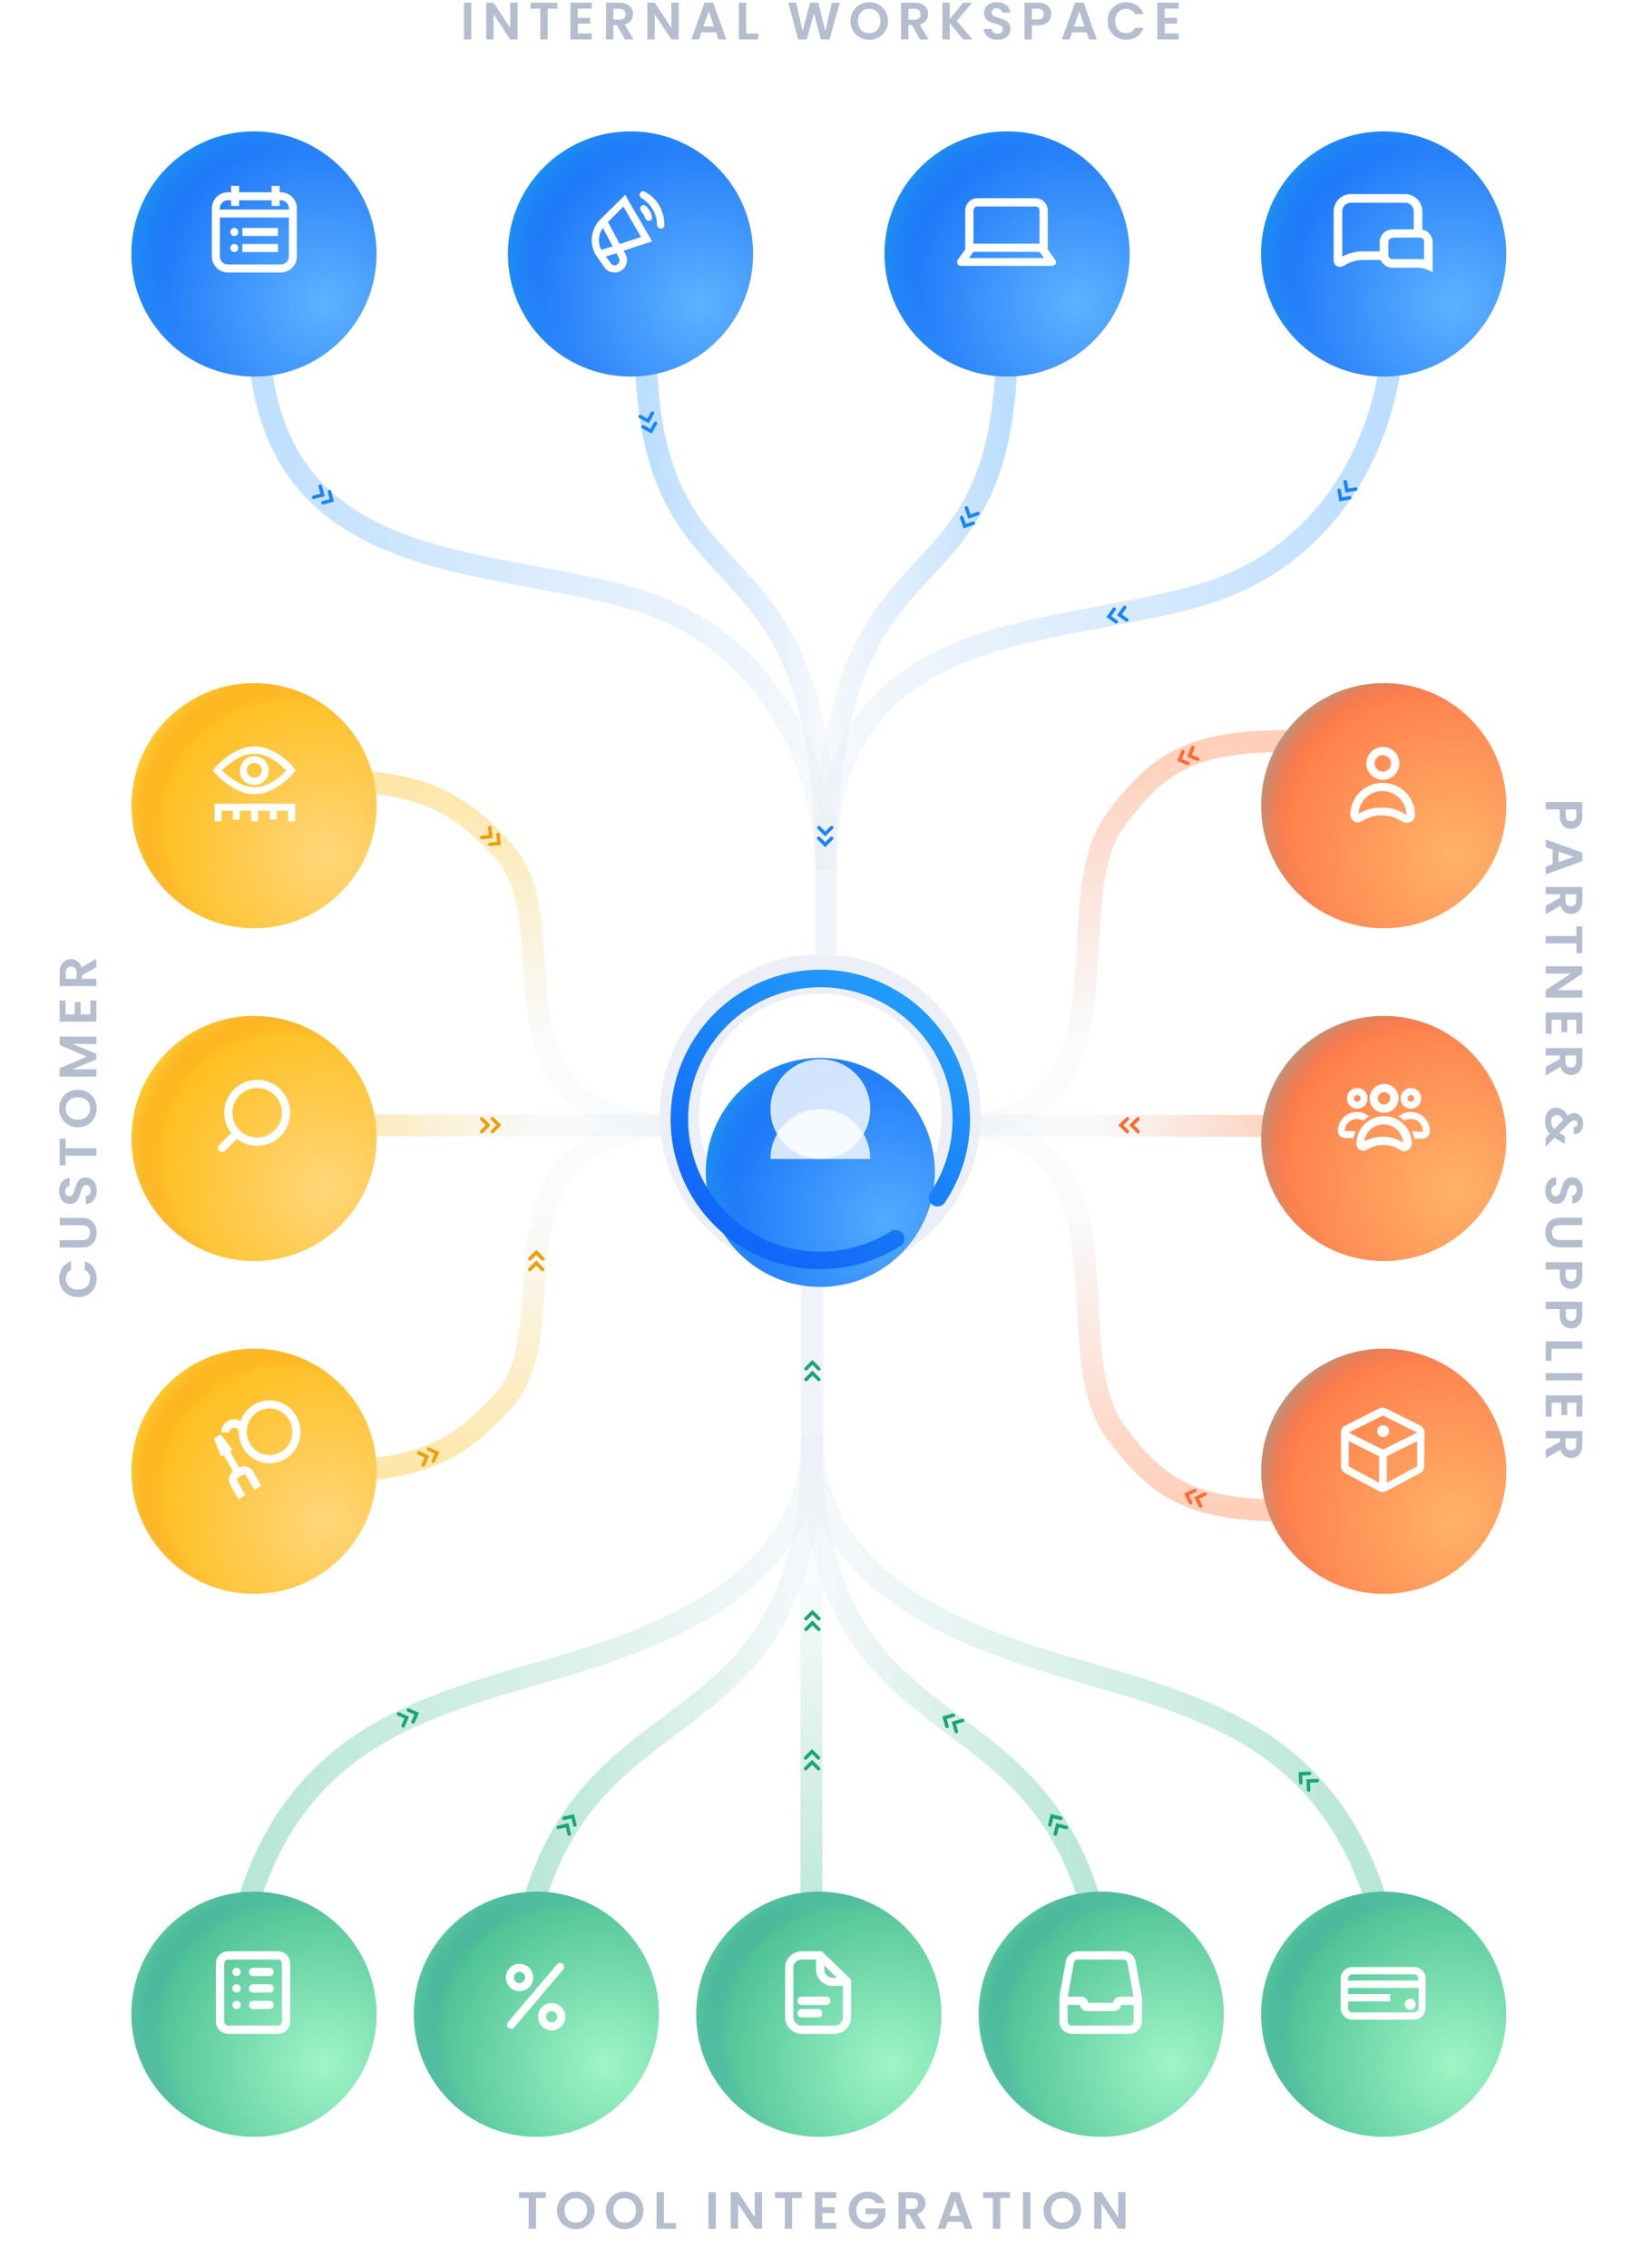 <svg width="375" height="518" viewBox="0 0 375 518" fill="none" xmlns="http://www.w3.org/2000/svg">
<rect width="375" height="484" transform="translate(0 16)" fill="white"/>
<g filter="url(#filter0_d_10430_112767)">
<circle cx="187.5" cy="253.498" r="121.5" transform="rotate(90 187.5 253.498)" fill="white"/>
</g>
<g filter="url(#filter1_d_10430_112767)">
<circle cx="187.5" cy="253.498" r="72.5" transform="rotate(90 187.5 253.498)" fill="white"/>
</g>
<path opacity="0.4" d="M70 177.998C94.431 177.998 103.572 181.711 114.99 194.344C131.079 212.146 106.647 257.108 157 257.108" stroke="url(#paint0_linear_10430_112767)" stroke-width="5"/>
<path opacity="0.4" d="M70 336.217C94.431 336.217 103.572 332.503 114.99 319.87C131.079 302.068 106.647 257.107 157 257.107" stroke="url(#paint1_linear_10430_112767)" stroke-width="5"/>
<path opacity="0.4" d="M70 257L157 257" stroke="url(#paint2_linear_10430_112767)" stroke-width="5"/>
<path opacity="0.4" d="M295 169.217C273.096 169.217 264.901 173.343 254.664 187.378C240.24 207.156 262.144 257.108 217 257.108" stroke="url(#paint3_linear_10430_112767)" stroke-width="5"/>
<path opacity="0.4" d="M295 344.998C273.096 344.998 264.901 340.872 254.664 326.836C240.24 307.059 262.144 257.107 217 257.107" stroke="url(#paint4_linear_10430_112767)" stroke-width="5"/>
<path opacity="0.4" d="M295 257.107L217 257.107" stroke="url(#paint5_linear_10430_112767)" stroke-width="5"/>
<path opacity="0.4" d="M318.199 74C318.199 96.513 306.113 125.911 275.442 135.498C241.187 146.205 188.522 139.89 188.522 198.643" stroke="url(#paint6_linear_10430_112767)" stroke-width="5"/>
<path opacity="0.4" d="M188.678 198.644C188.678 176.131 176.591 146.732 145.921 137.146C111.665 126.439 59 132.753 59 74.001" stroke="url(#paint7_linear_10430_112767)" stroke-width="5"/>
<path opacity="0.4" d="M232.436 77.571C232.436 76.19 231.316 75.071 229.936 75.071C228.555 75.071 227.436 76.19 227.436 77.571L232.436 77.571ZM227.436 77.571C227.435 94.202 224.896 104.522 221.243 111.992C217.569 119.505 212.711 124.309 207.464 130.036C202.225 135.753 196.826 142.185 192.793 152.652C188.779 163.07 186.18 177.316 186.18 198.645L191.18 198.645C191.18 177.694 193.737 164.108 197.459 154.45C201.161 144.841 206.075 138.953 211.151 133.414C216.217 127.884 221.673 122.496 225.735 114.188C229.818 105.838 232.435 94.709 232.436 77.571L227.436 77.571ZM186.18 198.645L186.18 238L191.18 238L191.18 198.645L186.18 198.645Z" fill="url(#paint8_linear_10430_112767)"/>
<path opacity="0.4" d="M144.924 77.571C144.924 76.19 146.043 75.071 147.424 75.071C148.805 75.071 149.924 76.19 149.924 77.571L144.924 77.571ZM149.924 77.571C149.924 94.202 152.464 104.522 156.116 111.992C159.79 119.505 164.648 124.309 169.895 130.036C175.134 135.753 180.534 142.185 184.566 152.652C188.58 163.07 191.18 177.316 191.18 198.645L186.18 198.645C186.18 177.694 183.622 164.108 179.901 154.45C176.198 144.841 171.284 138.953 166.209 133.414C161.142 127.884 155.686 122.496 151.624 114.188C147.541 105.838 144.924 94.709 144.924 77.571L149.924 77.571ZM191.18 198.645L191.18 238L186.18 238L186.18 198.645L191.18 198.645Z" fill="url(#paint9_linear_10430_112767)"/>
<path opacity="0.4" d="M317 445.001C309.039 404.025 283.643 393.39 261.684 386.145C237.598 378.198 185.548 369.754 185.548 327.785L185.548 291.646" stroke="url(#paint10_linear_10430_112767)" stroke-width="5"/>
<path opacity="0.4" d="M54.096 445C62.056 404.024 87.453 393.389 109.412 386.144C133.498 378.197 185.548 369.754 185.548 327.785" stroke="url(#paint11_linear_10430_112767)" stroke-width="5"/>
<path opacity="0.4" d="M185.311 444.999L185.311 286" stroke="url(#paint12_linear_10430_112767)" stroke-width="5"/>
<path opacity="0.4" d="M250.865 442.021C238.414 381.179 185.344 404.026 185.344 327.786" stroke="url(#paint13_linear_10430_112767)" stroke-width="5"/>
<path opacity="0.4" d="M120.025 442.021C132.477 381.179 185.547 404.026 185.547 327.786L185.547 288.823" stroke="url(#paint14_linear_10430_112767)" stroke-width="5"/>
<g filter="url(#filter2_dd_10430_112767)">
<circle cx="316.021" cy="179" r="28" transform="rotate(90 316.021 179)" fill="url(#paint15_radial_10430_112767)"/>
<circle cx="316.021" cy="179" r="28" transform="rotate(90 316.021 179)" fill="url(#paint16_radial_10430_112767)" style="mix-blend-mode:overlay"/>
</g>
<path d="M315.815 170.574C313.742 170.574 312.046 172.271 312.046 174.343C312.046 176.416 313.742 178.113 315.815 178.113C317.888 178.113 319.584 176.416 319.584 174.343C319.584 172.271 317.982 170.574 315.815 170.574ZM313.93 174.343C313.93 173.307 314.778 172.459 315.815 172.459C316.851 172.459 317.699 173.307 317.699 174.343C317.699 175.38 316.851 176.228 315.815 176.228C314.778 176.228 313.93 175.38 313.93 174.343ZM315.721 178.772C311.669 178.772 308.371 182.07 308.371 186.122C308.371 186.781 308.842 187.347 309.313 187.629C309.784 187.912 310.444 187.912 311.009 187.535C312.329 186.687 313.836 186.216 315.532 186.216C317.228 186.216 318.83 186.687 320.244 187.629C320.809 188.006 321.563 188.006 322.128 187.724C322.693 187.441 323.165 186.875 323.165 186.122C323.165 182.07 319.867 178.772 315.721 178.772ZM315.532 184.426C313.648 184.426 311.857 184.897 310.256 185.839C310.444 182.918 312.8 180.657 315.721 180.657C318.736 180.657 321.186 183.106 321.186 186.122C319.584 184.991 317.605 184.426 315.532 184.426Z" fill="white"/>
<g filter="url(#filter3_dd_10430_112767)">
<circle cx="316.021" cy="255" r="28" transform="rotate(90 316.021 255)" fill="url(#paint17_radial_10430_112767)"/>
<circle cx="316.021" cy="255" r="28" transform="rotate(90 316.021 255)" fill="url(#paint18_radial_10430_112767)" style="mix-blend-mode:overlay"/>
</g>
<path d="M316.096 247.538C314.306 247.538 312.798 249.046 312.798 250.836C312.798 252.721 314.306 254.134 316.096 254.134C317.887 254.134 319.394 252.627 319.394 250.836C319.488 249.046 317.981 247.538 316.096 247.538ZM314.683 250.836C314.683 250.082 315.342 249.423 316.096 249.423C316.85 249.423 317.51 250.082 317.51 250.836C317.51 251.59 316.85 252.25 316.096 252.25C315.342 252.25 314.683 251.684 314.683 250.836ZM316.096 254.888C312.61 254.888 309.783 257.715 309.783 261.201C309.783 261.861 310.16 262.332 310.631 262.614C311.102 262.803 311.668 262.897 312.233 262.52C313.269 261.861 314.589 261.484 315.908 261.484C317.321 261.484 318.64 261.861 319.771 262.614C320.336 262.991 320.996 262.991 321.467 262.709C321.938 262.426 322.409 261.955 322.409 261.201C322.409 257.715 319.583 254.888 316.096 254.888ZM315.814 259.599C314.306 259.599 312.893 259.976 311.573 260.636C311.856 258.469 313.741 256.772 316.002 256.772C318.358 256.772 320.242 258.563 320.431 260.918C319.111 260.07 317.51 259.599 315.814 259.599ZM319.865 250.836C319.865 249.517 320.902 248.481 322.221 248.481C323.54 248.481 324.577 249.517 324.577 250.836C324.577 252.155 323.54 253.192 322.221 253.192C320.902 253.192 319.865 252.155 319.865 250.836ZM322.221 250.082C321.75 250.082 321.467 250.459 321.467 250.836C321.467 251.307 321.844 251.59 322.221 251.59C322.692 251.59 322.975 251.213 322.975 250.836C322.975 250.459 322.692 250.082 322.221 250.082ZM322.504 258.374C322.692 258.845 322.88 259.411 322.975 259.976L324.765 260.07C325.707 260.07 326.555 259.317 326.555 258.374V258.28C326.555 255.83 324.577 253.946 322.221 253.946C321.184 253.946 320.148 254.323 319.394 254.982C319.865 255.265 320.336 255.548 320.713 255.924C321.184 255.642 321.656 255.548 322.221 255.548C323.729 255.548 324.953 256.772 324.953 258.28V258.374C324.953 258.469 324.859 258.563 324.765 258.469L322.504 258.374ZM309.972 248.481C308.652 248.481 307.616 249.517 307.616 250.836C307.616 252.155 308.652 253.192 309.972 253.192C311.291 253.192 312.327 252.155 312.327 250.836C312.327 249.517 311.291 248.481 309.972 248.481ZM309.218 250.836C309.218 250.365 309.595 250.082 309.972 250.082C310.443 250.082 310.725 250.459 310.725 250.836C310.725 251.307 310.348 251.59 309.972 251.59C309.5 251.59 309.218 251.307 309.218 250.836ZM307.145 258.28C307.145 256.772 308.37 255.548 309.877 255.548C310.443 255.548 310.914 255.736 311.385 255.924C311.762 255.548 312.233 255.171 312.704 254.982C311.95 254.323 310.914 253.946 309.877 253.946C307.522 253.946 305.543 255.83 305.543 258.28C305.543 259.128 306.203 259.882 307.145 259.882L309.124 259.976C309.218 259.411 309.406 258.845 309.595 258.374L307.145 258.28Z" fill="white"/>
<g filter="url(#filter4_dd_10430_112767)">
<circle cx="316.021" cy="331" r="28" transform="rotate(90 316.021 331)" fill="url(#paint19_radial_10430_112767)"/>
<circle cx="316.021" cy="331" r="28" transform="rotate(90 316.021 331)" fill="url(#paint20_radial_10430_112767)" style="mix-blend-mode:overlay"/>
</g>
<path d="M325.331 326.982C325.243 326.361 324.888 325.829 324.355 325.562L316.546 321.658C316.013 321.391 315.481 321.391 314.949 321.658L307.228 325.562C306.607 325.829 306.252 326.45 306.252 327.16V327.248L306.252 334.88C306.252 335.501 306.607 336.122 307.139 336.389L314.949 340.56C315.215 340.737 315.481 340.737 315.747 340.737C316.013 340.737 316.28 340.648 316.546 340.56L324.355 336.389C324.888 336.122 325.243 335.501 325.243 334.88L325.331 326.982ZM315.836 323.255L323.645 327.16L315.836 331.064L308.027 327.16L315.836 323.255ZM308.027 329.112L314.949 332.573V338.607L308.027 334.88L308.027 329.112ZM316.723 338.607V332.573L323.645 329.112L323.645 334.88L316.723 338.607Z" fill="white"/>
<path d="M315.893 328.206C316.647 328.206 317.259 327.594 317.259 326.84C317.259 326.086 316.647 325.475 315.893 325.475C315.139 325.475 314.527 326.086 314.527 326.84C314.527 327.594 315.139 328.206 315.893 328.206Z" fill="white"/>
<g filter="url(#filter5_dd_10430_112767)">
<circle cx="58.022" cy="179" r="28" transform="rotate(90 58.022 179)" fill="url(#paint21_radial_10430_112767)"/>
<circle cx="58.022" cy="179" r="28" transform="rotate(90 58.022 179)" fill="url(#paint22_radial_10430_112767)" style="mix-blend-mode:overlay"/>
</g>
<path d="M49.004 183.548V187.564H50.61V185.154H53.181V187.162H54.787V185.154H57.358V187.564H58.964V185.154H61.615V187.162H63.222V185.154H65.792V187.564H67.399V183.548H49.004Z" fill="white"/>
<path d="M67.559 175.916L67.157 175.434C67.157 175.434 67.157 175.434 67.157 175.354C67.157 175.354 67.077 175.273 66.996 175.193C66.916 175.032 66.675 174.872 66.514 174.631C66.032 174.149 65.39 173.587 64.587 172.944C62.98 171.739 60.731 170.454 58.16 170.454C55.59 170.454 53.261 171.739 51.734 172.944C50.851 173.587 50.208 174.229 49.726 174.631C49.485 174.872 49.325 175.032 49.244 175.193C49.164 175.273 49.084 175.354 49.084 175.354C49.084 175.354 49.084 175.354 49.084 175.434L48.602 175.916L49.003 176.398C49.003 176.398 49.003 176.398 49.003 176.478C49.003 176.478 49.084 176.559 49.164 176.639C49.325 176.8 49.485 176.96 49.726 177.201C50.208 177.683 50.851 178.246 51.654 178.888C53.261 180.093 55.51 181.378 58.08 181.378C60.651 181.378 62.98 180.093 64.506 178.888C65.309 178.246 65.952 177.683 66.434 177.201C66.675 176.96 66.836 176.8 66.916 176.639C66.996 176.639 67.077 176.559 67.077 176.478C67.077 176.478 67.077 176.478 67.077 176.398L67.559 175.916ZM65.309 176.077C64.908 176.478 64.346 177.041 63.623 177.603C62.177 178.727 60.249 179.772 58.16 179.772C56.072 179.772 54.144 178.727 52.698 177.603C51.895 177.041 51.252 176.478 50.851 176.077C50.851 176.077 50.77 175.996 50.69 175.916C50.77 175.836 50.77 175.836 50.851 175.755C51.252 175.354 51.895 174.791 52.618 174.31C54.064 173.185 55.992 172.141 58.08 172.141C60.169 172.141 62.096 173.185 63.542 174.31C64.265 174.872 64.828 175.434 65.229 175.836C65.309 175.916 65.309 175.916 65.39 175.996L65.309 176.077ZM58.08 172.703C56.233 172.703 54.787 174.149 54.787 175.996C54.787 177.844 56.233 179.29 58.08 179.29C59.928 179.29 61.373 177.844 61.373 175.996C61.373 174.149 59.928 172.703 58.08 172.703ZM58.08 177.603C57.197 177.603 56.393 176.88 56.393 175.916C56.393 174.952 57.116 174.229 58.08 174.229C59.044 174.229 59.767 174.952 59.767 175.916C59.767 176.88 59.044 177.603 58.08 177.603Z" fill="white"/>
<g filter="url(#filter6_dd_10430_112767)">
<circle cx="58.022" cy="255" r="28" transform="rotate(90 58.022 255)" fill="url(#paint23_radial_10430_112767)"/>
<circle cx="58.022" cy="255" r="28" transform="rotate(90 58.022 255)" fill="url(#paint24_radial_10430_112767)" style="mix-blend-mode:overlay"/>
</g>
<path fill-rule="evenodd" clip-rule="evenodd" d="M58.739 246.596C54.575 246.596 51.2 249.971 51.2 254.134C51.2 255.876 51.791 257.48 52.784 258.756L50.063 261.477C49.695 261.845 49.695 262.441 50.063 262.809C50.431 263.177 51.028 263.177 51.396 262.809L54.116 260.089C55.393 261.081 56.997 261.672 58.739 261.672C62.902 261.672 66.277 258.297 66.277 254.134C66.277 249.971 62.902 246.596 58.739 246.596ZM53.085 254.134C53.085 251.012 55.616 248.48 58.739 248.48C61.861 248.48 64.392 251.012 64.392 254.134C64.392 257.256 61.861 259.788 58.739 259.788C55.616 259.788 53.085 257.256 53.085 254.134Z" fill="white"/>
<g filter="url(#filter7_dd_10430_112767)">
<circle cx="58.022" cy="331" r="28" transform="rotate(90 58.022 331)" fill="url(#paint25_radial_10430_112767)"/>
<circle cx="58.022" cy="331" r="28" transform="rotate(90 58.022 331)" fill="url(#paint26_radial_10430_112767)" style="mix-blend-mode:overlay"/>
</g>
<g clip-path="url(#clip0_10430_112767)">
<path fill-rule="evenodd" clip-rule="evenodd" d="M53.442 326.035C52.847 326.035 52.366 326.526 52.366 327.132H50.522C50.522 326.747 50.594 326.379 50.724 326.041C51.151 324.937 52.207 324.155 53.442 324.155C53.604 324.155 53.764 324.169 53.92 324.195C54.282 324.256 54.621 324.385 54.925 324.568C55.047 324.221 55.194 323.887 55.364 323.567C56.557 321.318 58.891 319.791 61.575 319.791C65.473 319.791 68.633 323.012 68.633 326.987C68.633 330.961 65.473 334.183 61.575 334.183C57.725 334.183 54.594 331.039 54.518 327.132C54.518 326.526 54.036 326.035 53.442 326.035ZM66.789 326.987C66.789 324.051 64.455 321.67 61.575 321.67C58.695 321.67 56.361 324.051 56.361 326.987C56.361 329.923 58.695 332.303 61.575 332.303C64.455 332.303 66.789 329.923 66.789 326.987ZM48.846 328.526L50.47 332.653L51.083 332.293L53.189 336.013C52.279 336.763 52.013 338.098 52.617 339.164L54.452 342.405L56.049 341.465L54.214 338.224C54.055 337.943 54.149 337.584 54.425 337.421L55.459 336.813C55.734 336.65 56.087 336.747 56.246 337.028L58.081 340.268L59.678 339.329L57.843 336.088C57.192 334.938 55.77 334.525 54.627 335.134L52.534 331.438L53.141 331.081L50.448 327.583L48.846 328.526Z" fill="white"/>
</g>
<path d="M309.633 111.675L307.596 112.038L307.233 110.001" stroke="#1B84F9" stroke-width="0.8" stroke-linecap="round"/>
<path d="M308.236 113.674L306.199 114.037L305.836 112" stroke="#1B84F9" stroke-width="0.8" stroke-linecap="round"/>
<path d="M257.34 141.6L255.652 140.403L256.85 138.715" stroke="#1B84F9" stroke-width="0.8" stroke-linecap="round"/>
<path d="M254.934 142.009L253.246 140.812L254.443 139.124" stroke="#1B84F9" stroke-width="0.8" stroke-linecap="round"/>
<path d="M223.346 117.289L221.388 117.959L220.718 116.001" stroke="#1B84F9" stroke-width="0.8" stroke-linecap="round"/>
<path d="M222.271 119.479L220.313 120.148L219.644 118.19" stroke="#1B84F9" stroke-width="0.8" stroke-linecap="round"/>
<path d="M149.016 94.325L148.01 96.134L146.201 95.128" stroke="#1B84F9" stroke-width="0.8" stroke-linecap="round"/>
<path d="M149.686 96.672L148.68 98.481L146.871 97.475" stroke="#1B84F9" stroke-width="0.8" stroke-linecap="round"/>
<path d="M73.143 111.043L73.66 113.047L71.656 113.564" stroke="#1B84F9" stroke-width="0.8" stroke-linecap="round"/>
<path d="M75.246 112.283L75.763 114.287L73.76 114.804" stroke="#1B84F9" stroke-width="0.8" stroke-linecap="round"/>
<path d="M189.928 189L188.464 190.463L187.001 189" stroke="#1B84F9" stroke-width="0.8" stroke-linecap="round"/>
<path d="M189.928 191.441L188.464 192.904L187.001 191.441" stroke="#1B84F9" stroke-width="0.8" stroke-linecap="round"/>
<path d="M186.928 221L185.464 222.463L184.001 221" stroke="#1B84F9" stroke-width="0.8" stroke-linecap="round"/>
<path d="M186.928 223.441L185.464 224.904L184.001 223.441" stroke="#1B84F9" stroke-width="0.8" stroke-linecap="round"/>
<path d="M300.852 406.656L298.784 406.732L298.86 408.8" stroke="#1CA66F" stroke-width="0.8" stroke-linecap="round"/>
<path d="M299.064 404.996L296.997 405.072L297.073 407.14" stroke="#1CA66F" stroke-width="0.8" stroke-linecap="round"/>
<path d="M219.834 392.903L217.843 393.467L218.407 395.458" stroke="#1CA66F" stroke-width="0.8" stroke-linecap="round"/>
<path d="M217.705 391.714L215.714 392.278L216.278 394.269" stroke="#1CA66F" stroke-width="0.8" stroke-linecap="round"/>
<path d="M92.064 394.146L92.895 392.25L91 391.419" stroke="#1CA66F" stroke-width="0.8" stroke-linecap="round"/>
<path d="M94.336 393.258L95.167 391.363L93.272 390.532" stroke="#1CA66F" stroke-width="0.8" stroke-linecap="round"/>
<path d="M187 372.106L185.537 370.643L184.074 372.106" stroke="#1CA66F" stroke-width="0.8" stroke-linecap="round"/>
<path d="M187 369.667L185.537 368.204L184.074 369.667" stroke="#1CA66F" stroke-width="0.8" stroke-linecap="round"/>
<path d="M187 315.041L185.537 313.577L184.074 315.041" stroke="#1CA66F" stroke-width="0.8" stroke-linecap="round"/>
<path d="M187 312.602L185.537 311.139L184.074 312.602" stroke="#1CA66F" stroke-width="0.8" stroke-linecap="round"/>
<path d="M275.174 341.209L273.304 342.096L274.191 343.966" stroke="#FF6A30" stroke-width="0.8" stroke-linecap="round"/>
<path d="M272.875 340.389L271.005 341.276L271.892 343.146" stroke="#FF6A30" stroke-width="0.8" stroke-linecap="round"/>
<path d="M259.902 255.5L258.439 256.963L259.902 258.426" stroke="#FF6A30" stroke-width="0.8" stroke-linecap="round"/>
<path d="M257.463 255.5L256 256.963L257.463 258.426" stroke="#FF6A30" stroke-width="0.8" stroke-linecap="round"/>
<path d="M111.857 189L112.06 191.059L110 191.262" stroke="#EA9F0A" stroke-width="0.8" stroke-linecap="round"/>
<path d="M113.744 190.55L113.946 192.609L111.887 192.811" stroke="#EA9F0A" stroke-width="0.8" stroke-linecap="round"/>
<path d="M110 255.5L111.478 256.948L110.03 258.426" stroke="#EA9F0A" stroke-width="0.8" stroke-linecap="round"/>
<path d="M112.439 255.476L113.918 256.924L112.47 258.402" stroke="#EA9F0A" stroke-width="0.8" stroke-linecap="round"/>
<path d="M95.621 331.812L97.51 332.657L96.664 334.546" stroke="#EA9F0A" stroke-width="0.8" stroke-linecap="round"/>
<path d="M97.902 330.943L99.791 331.789L98.945 333.677" stroke="#EA9F0A" stroke-width="0.8" stroke-linecap="round"/>
<path d="M121 289.904L122.473 288.45L123.926 289.923" stroke="#EA9F0A" stroke-width="0.8" stroke-linecap="round"/>
<path d="M121.018 287.463L122.49 286.009L123.944 287.482" stroke="#EA9F0A" stroke-width="0.8" stroke-linecap="round"/>
<path d="M272.426 170.692L271.633 172.604L273.545 173.396" stroke="#FF6A30" stroke-width="0.8" stroke-linecap="round"/>
<path d="M270.172 171.626L269.379 173.537L271.291 174.33" stroke="#FF6A30" stroke-width="0.8" stroke-linecap="round"/>
<circle cx="187.349" cy="254.651" r="32.194" transform="rotate(90 187.349 254.651)" fill="white" stroke="#ECF0F6" stroke-width="9"/>
<g filter="url(#filter8_dd_10430_112767)">
<circle cx="187.349" cy="254.651" r="26.157" transform="rotate(90 187.349 254.651)" fill="url(#paint27_radial_10430_112767)"/>
<circle cx="187.349" cy="254.651" r="26.157" transform="rotate(90 187.349 254.651)" fill="url(#paint28_radial_10430_112767)" style="mix-blend-mode:overlay"/>
</g>
<g filter="url(#filter9_d_10430_112767)">
<path d="M214.125 272.525C223.997 257.738 220.012 237.747 205.225 227.875C190.437 218.003 170.447 221.988 160.575 236.775C150.703 251.562 154.687 271.553 169.475 281.425C180.389 288.712 194.139 288.449 204.562 281.866" stroke="url(#paint29_linear_10430_112767)" stroke-width="4" stroke-linecap="round"/>
</g>
<path fill-rule="evenodd" clip-rule="evenodd" d="M198.752 264.684C198.752 264.684 198.752 264.684 198.752 264.684C198.752 258.387 193.647 253.282 187.35 253.282C181.053 253.282 175.948 258.387 175.948 264.684C175.948 264.732 175.949 264.781 175.949 264.829L175.949 264.684L198.752 264.684Z" fill="white" fill-opacity="0.8"/>
<circle cx="187.35" cy="253.283" r="11.402" transform="rotate(90 187.35 253.283)" fill="white" fill-opacity="0.8"/>
<g filter="url(#filter10_dd_10430_112767)">
<circle cx="316" cy="53" r="28" transform="rotate(90 316 53)" fill="url(#paint30_radial_10430_112767)"/>
<circle cx="316" cy="53" r="28" transform="rotate(90 316 53)" fill="url(#paint31_radial_10430_112767)" style="mix-blend-mode:overlay"/>
</g>
<g clip-path="url(#clip1_10430_112767)">
<path d="M305.957 60.947C305.76 60.947 305.465 60.848 305.268 60.75C304.875 60.553 304.58 60.062 304.58 59.472L304.58 48.263C304.58 46.099 306.35 44.33 308.513 44.33L320.902 44.33C323.065 44.33 324.835 46.099 324.835 48.263L324.835 53.081L322.869 53.081L322.869 48.263C322.869 47.181 321.984 46.296 320.902 46.296L308.513 46.296C307.432 46.296 306.547 47.181 306.547 48.263L306.547 58.587C308.021 57.8 309.693 57.407 311.365 57.407L316.183 57.407L316.183 59.373L311.365 59.373C309.693 59.373 308.12 59.865 306.842 60.75C306.547 60.848 306.252 60.947 305.957 60.947Z" fill="white"/>
<path d="M327.194 62.127L325.817 61.537C325.129 61.242 324.441 61.143 323.752 61.143L318.049 61.143C316.378 61.143 315.1 59.865 315.1 58.194L315.1 55.342C315.1 53.671 316.378 52.392 318.049 52.392L324.244 52.392C325.915 52.392 327.194 53.671 327.194 55.342L327.194 62.127ZM318.049 54.359C317.459 54.359 317.066 54.752 317.066 55.342L317.066 58.194C317.066 58.783 317.459 59.177 318.049 59.177L323.752 59.177C324.244 59.177 324.736 59.177 325.227 59.275L325.227 55.244C325.227 54.654 324.834 54.261 324.244 54.261L318.049 54.261V54.359Z" fill="white"/>
</g>
<g filter="url(#filter11_dd_10430_112767)">
<circle cx="230" cy="53" r="28" transform="rotate(90 230 53)" fill="url(#paint32_radial_10430_112767)"/>
<circle cx="230" cy="53" r="28" transform="rotate(90 230 53)" fill="url(#paint33_radial_10430_112767)" style="mix-blend-mode:overlay"/>
</g>
<g clip-path="url(#clip2_10430_112767)">
<path d="M240.985 59.312L239.289 56.956L239.289 48.099C239.289 46.497 238.064 45.272 236.462 45.272L223.271 45.272C221.669 45.272 220.444 46.497 220.444 48.099L220.444 56.956L218.748 59.312C218.559 59.594 218.559 59.971 218.654 60.254C218.842 60.536 219.125 60.725 219.502 60.725L240.231 60.725C240.608 60.725 240.891 60.536 241.079 60.254C241.268 59.971 241.174 59.594 240.985 59.312ZM222.328 48.099C222.328 47.533 222.705 47.157 223.271 47.157L236.462 47.157C237.028 47.157 237.405 47.533 237.405 48.099L237.405 55.637L222.328 55.637L222.328 48.099ZM221.292 58.935L222.328 57.521L237.405 57.521L238.441 58.935L221.292 58.935Z" fill="white"/>
</g>
<g filter="url(#filter12_dd_10430_112767)">
<circle cx="144" cy="53" r="28" transform="rotate(90 144 53)" fill="url(#paint34_radial_10430_112767)"/>
<circle cx="144" cy="53" r="28" transform="rotate(90 144 53)" fill="url(#paint35_radial_10430_112767)" style="mix-blend-mode:overlay"/>
</g>
<path d="M148.919 55.143L148.079 53.632L143.629 45.991L142.79 44.48L141.53 45.739L137.164 50.021C134.981 52.204 134.477 55.563 136.072 58.249C136.24 58.501 137.92 60.852 137.92 60.852C138.675 62.196 140.439 62.616 141.782 61.86C143.125 61.104 143.545 59.425 142.873 58.082L142.454 57.242L147.324 55.647L148.919 55.143ZM137.332 57.074C136.492 55.395 136.66 53.547 137.668 52.036L139.935 56.234L137.332 57.074ZM140.942 60.433C140.439 60.768 139.683 60.6 139.431 60.013L138.339 58.585L140.774 57.83L141.362 58.921C141.614 59.425 141.446 60.097 140.942 60.433ZM141.53 55.731L138.843 50.693L142.37 47.166L146.4 54.135L141.53 55.731Z" fill="white"/>
<path d="M146.149 44.143C145.963 44.56 146.156 45.043 146.548 45.277C147.56 45.88 148.406 46.748 149.087 47.837C149.695 48.917 150.031 50.106 150.052 51.272C150.06 51.739 150.391 52.158 150.856 52.204C151.316 52.25 151.73 51.913 151.731 51.45C151.738 49.947 151.377 48.413 150.598 46.998C149.813 45.57 148.602 44.506 147.224 43.755C146.824 43.536 146.334 43.726 146.149 44.143ZM146.28 47.319C146.114 47.746 146.339 48.226 146.651 48.561C146.777 48.695 146.889 48.848 146.988 49.013C147.077 49.161 147.145 49.319 147.192 49.481C147.324 49.936 147.649 50.397 148.121 50.444C148.562 50.489 148.964 50.164 148.922 49.723C148.87 49.164 148.701 48.63 148.415 48.173C148.133 47.666 147.737 47.234 147.279 46.928C146.908 46.682 146.441 46.904 146.28 47.319Z" fill="white"/>
<g filter="url(#filter13_dd_10430_112767)">
<circle cx="58" cy="53" r="28" transform="rotate(90 58 53)" fill="url(#paint36_radial_10430_112767)"/>
<circle cx="58" cy="53" r="28" transform="rotate(90 58 53)" fill="url(#paint37_radial_10430_112767)" style="mix-blend-mode:overlay"/>
</g>
<path d="M64.139 43.911H63.865L63.865 42.445L62.032 42.445L62.032 43.911L54.612 43.911L54.612 42.445L52.78 42.445L52.78 43.911L52.047 43.911C50.032 43.911 48.383 45.56 48.383 47.575L48.383 58.568C48.383 60.584 50.032 62.233 52.047 62.233L64.139 62.233C66.155 62.233 67.804 60.584 67.804 58.568L67.804 47.575C67.804 45.56 66.155 43.911 64.139 43.911ZM52.047 45.743L52.78 45.743L52.78 47.026L54.612 47.026L54.612 45.743L62.032 45.743L62.032 47.026L63.865 47.026L63.865 45.743H64.139C65.147 45.743 65.972 46.567 65.972 47.575L65.972 47.85L50.215 47.85L50.215 47.575C50.215 46.567 51.039 45.743 52.047 45.743ZM64.139 60.4L52.047 60.4C51.039 60.4 50.215 59.576 50.215 58.568L50.215 49.682L65.972 49.682L65.972 58.568C65.972 59.576 65.147 60.4 64.139 60.4Z" fill="white"/>
<path d="M53.514 53.895C54.02 53.895 54.43 53.485 54.43 52.979C54.43 52.473 54.02 52.063 53.514 52.063C53.008 52.063 52.598 52.473 52.598 52.979C52.598 53.485 53.008 53.895 53.514 53.895Z" fill="white"/>
<path d="M63.495 52.063L55.342 52.063L55.342 53.895L63.495 53.895L63.495 52.063Z" fill="white"/>
<path d="M53.514 57.56C54.02 57.56 54.43 57.15 54.43 56.644C54.43 56.138 54.02 55.728 53.514 55.728C53.008 55.728 52.598 56.138 52.598 56.644C52.598 57.15 53.008 57.56 53.514 57.56Z" fill="white"/>
<path d="M63.495 55.728L55.342 55.728L55.342 57.56L63.495 57.56L63.495 55.728Z" fill="white"/>
<g filter="url(#filter14_dd_10430_112767)">
<circle cx="316" cy="455" r="28" transform="rotate(90 316 455)" fill="url(#paint38_radial_10430_112767)"/>
<circle cx="316" cy="455" r="28" transform="rotate(90 316 455)" fill="url(#paint39_radial_10430_112767)" style="mix-blend-mode:overlay"/>
</g>
<path d="M322.904 449.216L308.867 449.216C307.363 449.216 306.193 450.385 306.193 451.889L306.193 458.574C306.193 460.078 307.363 461.247 308.867 461.247L322.904 461.247C324.408 461.247 325.578 460.078 325.578 458.574L325.578 451.889C325.661 450.385 324.408 449.216 322.904 449.216ZM308.867 450.887L322.904 450.887C323.489 450.887 323.907 451.304 323.907 451.889V452.307L307.864 452.307V451.889C307.864 451.304 308.282 450.887 308.867 450.887ZM322.904 459.576L308.867 459.576C308.282 459.576 307.864 459.158 307.864 458.574L307.864 457.07L317.473 457.07L317.473 455.399L307.864 455.399V453.978L323.99 453.978L323.99 458.574C323.99 459.158 323.489 459.576 322.904 459.576Z" fill="white"/>
<path d="M322.068 458.991C322.76 458.991 323.321 458.43 323.321 457.737C323.321 457.045 322.76 456.484 322.068 456.484C321.376 456.484 320.814 457.045 320.814 457.737C320.814 458.43 321.376 458.991 322.068 458.991Z" fill="white"/>
<g filter="url(#filter15_dd_10430_112767)">
<circle cx="251.5" cy="455" r="28" transform="rotate(90 251.5 455)" fill="url(#paint40_radial_10430_112767)"/>
<circle cx="251.5" cy="455" r="28" transform="rotate(90 251.5 455)" fill="url(#paint41_radial_10430_112767)" style="mix-blend-mode:overlay"/>
</g>
<path fill-rule="evenodd" clip-rule="evenodd" d="M256.545 447.505L246.187 447.505C245.732 447.505 245.341 447.831 245.26 448.279L243.843 456.072C243.833 456.127 243.828 456.184 243.828 456.24L243.828 461.639C243.828 462.159 244.25 462.581 244.77 462.581L257.962 462.581C258.482 462.581 258.904 462.159 258.904 461.639L258.904 456.24C258.904 456.184 258.899 456.127 258.889 456.072L257.472 448.279C257.39 447.831 257 447.505 256.545 447.505ZM246.187 445.62C244.821 445.62 243.65 446.597 243.406 447.941L241.989 455.734C241.959 455.901 241.943 456.07 241.943 456.24L241.943 461.639C241.943 463.2 243.209 464.465 244.77 464.465L257.962 464.465C259.523 464.465 260.788 463.2 260.788 461.639L260.788 456.24C260.788 456.07 260.773 455.901 260.743 455.734L259.326 447.941C259.082 446.597 257.911 445.62 256.545 445.62L246.187 445.62Z" fill="white"/>
<path fill-rule="evenodd" clip-rule="evenodd" d="M246.671 457.87L241.943 457.87V455.985L246.89 455.985C247.721 455.985 248.408 456.599 248.522 457.398L254.209 457.398C254.324 456.599 255.011 455.985 255.842 455.985H260.788V457.87H256.061C255.946 458.669 255.259 459.283 254.428 459.283L248.304 459.283C247.473 459.283 246.786 458.669 246.671 457.87Z" fill="white"/>
<g filter="url(#filter16_dd_10430_112767)">
<circle cx="187" cy="455" r="28" transform="rotate(90 187 455)" fill="url(#paint42_radial_10430_112767)"/>
<circle cx="187" cy="455" r="28" transform="rotate(90 187 455)" fill="url(#paint43_radial_10430_112767)" style="mix-blend-mode:overlay"/>
</g>
<path d="M182.133 456.927C182.133 456.362 182.51 455.985 183.076 455.985L188.729 455.985C189.295 455.985 189.671 456.362 189.671 456.927C189.671 457.493 189.295 457.87 188.729 457.87L183.076 457.87C182.51 457.87 182.133 457.493 182.133 456.927ZM183.076 458.812C182.51 458.812 182.133 459.189 182.133 459.754C182.133 460.32 182.51 460.696 183.076 460.696L186.845 460.696C187.41 460.696 187.787 460.32 187.787 459.754C187.787 459.189 187.41 458.812 186.845 458.812L183.076 458.812ZM187.693 445.62L183.076 445.62C181.003 445.62 179.307 447.316 179.307 449.389L179.307 460.696C179.307 462.769 181.003 464.465 183.076 464.465L190.614 464.465C192.687 464.465 194.383 462.769 194.383 460.696L194.383 452.122L187.693 445.62ZM188.258 448.824L191.085 451.651H190.143C189.106 451.651 188.258 450.803 188.258 449.766V448.824ZM192.498 460.696C192.498 461.733 191.65 462.581 190.614 462.581L183.076 462.581C182.039 462.581 181.191 461.733 181.191 460.696L181.191 449.389C181.191 448.353 182.039 447.505 183.076 447.505L186.374 447.505L186.374 449.766C186.374 451.839 188.07 453.535 190.143 453.535H192.498L192.498 460.696Z" fill="white"/>
<g filter="url(#filter17_dd_10430_112767)">
<circle cx="122.5" cy="455" r="28" transform="rotate(90 122.5 455)" fill="url(#paint44_radial_10430_112767)"/>
<circle cx="122.5" cy="455" r="28" transform="rotate(90 122.5 455)" fill="url(#paint45_radial_10430_112767)" style="mix-blend-mode:overlay"/>
</g>
<path fill-rule="evenodd" clip-rule="evenodd" d="M128.631 449.783C128.961 449.394 128.914 448.811 128.527 448.48C128.14 448.149 127.558 448.196 127.228 448.585L116.015 461.811C115.686 462.199 115.732 462.782 116.12 463.113C116.507 463.445 117.089 463.398 117.419 463.009L128.631 449.783ZM116.198 462.93C116.212 462.943 116.226 462.957 116.241 462.969C116.549 463.233 117.012 463.195 117.274 462.886L128.487 449.66C128.736 449.367 128.715 448.933 128.449 448.665C128.716 448.933 128.737 449.367 128.488 449.661L117.275 462.887C117.013 463.196 116.55 463.234 116.242 462.97C116.227 462.957 116.212 462.944 116.198 462.93Z" fill="white"/>
<path fill-rule="evenodd" clip-rule="evenodd" d="M118.659 448.469C116.935 448.469 115.539 449.872 115.539 451.602C115.539 453.331 116.935 454.734 118.659 454.734C120.383 454.734 121.779 453.331 121.779 451.602C121.779 449.872 120.383 448.469 118.659 448.469ZM117.382 451.602C117.382 450.892 117.954 450.318 118.659 450.318C119.364 450.318 119.936 450.892 119.936 451.602C119.936 452.311 119.364 452.885 118.659 452.885C117.954 452.885 117.382 452.311 117.382 451.602ZM117.193 451.602C117.193 450.789 117.849 450.13 118.659 450.13C119.065 450.13 119.433 450.296 119.698 450.564C119.433 450.295 119.065 450.129 118.658 450.129C117.849 450.129 117.193 450.788 117.193 451.601C117.193 452.006 117.355 452.373 117.619 452.639C117.356 452.373 117.193 452.006 117.193 451.602ZM120.735 449.523C121.263 450.055 121.59 450.79 121.59 451.601C121.59 453.227 120.277 454.545 118.658 454.545C117.847 454.545 117.113 454.214 116.583 453.68C117.113 454.215 117.848 454.546 118.659 454.546C120.278 454.546 121.59 453.228 121.59 451.602C121.59 450.79 121.263 450.055 120.735 449.523Z" fill="white"/>
<path fill-rule="evenodd" clip-rule="evenodd" d="M125.988 457.448C124.264 457.448 122.868 458.851 122.868 460.58C122.868 462.309 124.264 463.713 125.988 463.713C127.711 463.713 129.108 462.309 129.108 460.58C129.108 458.851 127.711 457.448 125.988 457.448ZM124.71 460.58C124.71 459.871 125.283 459.297 125.988 459.297C126.692 459.297 127.265 459.871 127.265 460.58C127.265 461.29 126.692 461.864 125.988 461.864C125.283 461.864 124.71 461.29 124.71 460.58ZM125.988 459.108C125.178 459.108 124.522 459.767 124.522 460.58C124.522 460.985 124.685 461.351 124.948 461.617C124.684 461.351 124.521 460.984 124.521 460.579C124.521 459.766 125.177 459.107 125.987 459.107C126.393 459.107 126.761 459.274 127.027 459.542C126.761 459.274 126.394 459.108 125.988 459.108ZM123.911 462.658C124.442 463.193 125.176 463.524 125.988 463.524C127.607 463.524 128.919 462.206 128.919 460.58C128.919 459.769 128.592 459.034 128.063 458.501C128.592 459.034 128.918 459.768 128.918 460.579C128.918 462.205 127.606 463.523 125.987 463.523C125.176 463.523 124.442 463.193 123.911 462.658Z" fill="white"/>
<g filter="url(#filter18_dd_10430_112767)">
<circle cx="58" cy="455" r="28" transform="rotate(90 58 455)" fill="url(#paint46_radial_10430_112767)"/>
<circle cx="58" cy="455" r="28" transform="rotate(90 58 455)" fill="url(#paint47_radial_10430_112767)" style="mix-blend-mode:overlay"/>
</g>
<path d="M52.147 445.62C50.545 445.62 49.32 446.845 49.32 448.447V461.639C49.32 463.241 50.545 464.465 52.147 464.465H63.454C65.056 464.465 66.281 463.241 66.281 461.639V448.447C66.281 446.845 65.056 445.62 63.454 445.62H52.147ZM51.205 448.447C51.205 447.882 51.582 447.505 52.147 447.505H63.454C64.019 447.505 64.396 447.882 64.396 448.447V461.639C64.396 462.204 64.019 462.581 63.454 462.581H52.147C51.582 462.581 51.205 462.204 51.205 461.639V448.447ZM54.974 450.332C54.974 450.897 54.597 451.274 54.032 451.274C53.466 451.274 53.089 450.897 53.089 450.332C53.089 449.766 53.466 449.389 54.032 449.389C54.597 449.389 54.974 449.766 54.974 450.332ZM57.801 449.389C57.235 449.389 56.858 449.766 56.858 450.332C56.858 450.897 57.235 451.274 57.801 451.274H61.57C62.135 451.274 62.512 450.897 62.512 450.332C62.512 449.766 62.135 449.389 61.57 449.389H57.801ZM54.032 455.043C54.597 455.043 54.974 454.666 54.974 454.101C54.974 453.535 54.597 453.158 54.032 453.158C53.466 453.158 53.089 453.535 53.089 454.101C53.089 454.666 53.466 455.043 54.032 455.043ZM56.858 454.101C56.858 453.535 57.235 453.158 57.801 453.158H61.57C62.135 453.158 62.512 453.535 62.512 454.101C62.512 454.666 62.135 455.043 61.57 455.043H57.801C57.235 455.043 56.858 454.666 56.858 454.101ZM54.974 457.87C54.974 458.435 54.597 458.812 54.032 458.812C53.466 458.812 53.089 458.435 53.089 457.87C53.089 457.304 53.466 456.927 54.032 456.927C54.597 456.927 54.974 457.304 54.974 457.87ZM57.801 456.927C57.235 456.927 56.858 457.304 56.858 457.87C56.858 458.435 57.235 458.812 57.801 458.812H61.57C62.135 458.812 62.512 458.435 62.512 457.87C62.512 457.304 62.135 456.927 61.57 456.927H57.801Z" fill="white"/>
<path d="M130 418.859L129.525 416.845L127.511 417.32" stroke="#1CA66F" stroke-width="0.8" stroke-linecap="round"/>
<path d="M131.283 416.784L130.808 414.77L128.794 415.245" stroke="#1CA66F" stroke-width="0.8" stroke-linecap="round"/>
<path d="M186.926 403.904L185.463 402.441L183.999 403.904" stroke="#1CA66F" stroke-width="0.8" stroke-linecap="round"/>
<path d="M186.926 401.463L185.463 400L183.999 401.463" stroke="#1CA66F" stroke-width="0.8" stroke-linecap="round"/>
<path d="M243.521 417.343L241.513 416.845L241.015 418.853" stroke="#1CA66F" stroke-width="0.8" stroke-linecap="round"/>
<path d="M242.262 415.254L240.253 414.756L239.755 416.764" stroke="#1CA66F" stroke-width="0.8" stroke-linecap="round"/>
<path d="M17.8 296.234C16.976 296.234 16.24 296.05 15.592 295.682C14.936 295.306 14.428 294.798 14.068 294.158C13.7 293.51 13.516 292.786 13.516 291.986C13.516 291.05 13.756 290.23 14.236 289.526C14.716 288.822 15.38 288.33 16.228 288.05L16.228 289.982C15.828 290.174 15.528 290.446 15.328 290.798C15.128 291.142 15.028 291.542 15.028 291.998C15.028 292.486 15.144 292.922 15.376 293.306C15.6 293.682 15.92 293.978 16.336 294.194C16.752 294.402 17.24 294.506 17.8 294.506C18.352 294.506 18.84 294.402 19.264 294.194C19.68 293.978 20.004 293.682 20.236 293.306C20.46 292.922 20.572 292.486 20.572 291.998C20.572 291.542 20.472 291.142 20.272 290.798C20.064 290.446 19.76 290.174 19.36 289.982L19.36 288.05C20.216 288.33 20.884 288.822 21.364 289.526C21.836 290.222 22.072 291.042 22.072 291.986C22.072 292.786 21.892 293.51 21.532 294.158C21.164 294.798 20.656 295.306 20.008 295.682C19.36 296.05 18.624 296.234 17.8 296.234ZM13.624 283.216L18.808 283.216C19.376 283.216 19.812 283.068 20.116 282.772C20.412 282.476 20.56 282.06 20.56 281.524C20.56 280.98 20.412 280.56 20.116 280.264C19.812 279.968 19.376 279.82 18.808 279.82L13.624 279.82L13.624 278.128L18.796 278.128C19.508 278.128 20.112 278.284 20.608 278.596C21.096 278.9 21.464 279.312 21.712 279.832C21.96 280.344 22.084 280.916 22.084 281.548C22.084 282.172 21.96 282.74 21.712 283.252C21.464 283.756 21.096 284.156 20.608 284.452C20.112 284.748 19.508 284.896 18.796 284.896L13.624 284.896L13.624 283.216ZM22.084 271.87C22.084 272.454 21.984 272.982 21.784 273.454C21.584 273.918 21.296 274.286 20.92 274.558C20.544 274.83 20.1 274.97 19.588 274.978L19.588 273.178C19.932 273.154 20.204 273.034 20.404 272.818C20.604 272.594 20.704 272.29 20.704 271.906C20.704 271.514 20.612 271.206 20.428 270.982C20.236 270.758 19.988 270.646 19.684 270.646C19.436 270.646 19.232 270.722 19.072 270.874C18.912 271.026 18.788 271.218 18.7 271.45C18.604 271.674 18.5 271.986 18.388 272.386C18.228 272.93 18.072 273.374 17.92 273.718C17.76 274.054 17.524 274.346 17.212 274.594C16.892 274.834 16.468 274.954 15.94 274.954C15.444 274.954 15.012 274.83 14.644 274.582C14.276 274.334 13.996 273.986 13.804 273.538C13.604 273.09 13.504 272.578 13.504 272.002C13.504 271.138 13.716 270.438 14.14 269.902C14.556 269.358 15.14 269.058 15.892 269.002L15.892 270.85C15.604 270.866 15.368 270.99 15.184 271.222C14.992 271.446 14.896 271.746 14.896 272.122C14.896 272.45 14.98 272.714 15.148 272.914C15.316 273.106 15.56 273.202 15.88 273.202C16.104 273.202 16.292 273.13 16.444 272.986C16.588 272.834 16.708 272.65 16.804 272.434C16.892 272.21 16.996 271.898 17.116 271.498C17.276 270.954 17.436 270.51 17.596 270.166C17.756 269.822 17.996 269.526 18.316 269.278C18.636 269.03 19.056 268.906 19.576 268.906C20.024 268.906 20.44 269.022 20.824 269.254C21.208 269.486 21.516 269.826 21.748 270.274C21.972 270.722 22.084 271.254 22.084 271.87ZM13.624 260.006L14.98 260.006L14.98 262.238L22 262.238L22 263.918L14.98 263.918L14.98 266.15L13.624 266.15L13.624 260.006ZM22.084 253.149C22.084 253.933 21.9 254.653 21.532 255.309C21.164 255.965 20.656 256.485 20.008 256.869C19.352 257.253 18.612 257.445 17.788 257.445C16.972 257.445 16.24 257.253 15.592 256.869C14.936 256.485 14.424 255.965 14.056 255.309C13.688 254.653 13.504 253.933 13.504 253.149C13.504 252.357 13.688 251.637 14.056 250.989C14.424 250.333 14.936 249.817 15.592 249.441C16.24 249.057 16.972 248.865 17.788 248.865C18.612 248.865 19.352 249.057 20.008 249.441C20.656 249.817 21.164 250.333 21.532 250.989C21.9 251.645 22.084 252.365 22.084 253.149ZM20.584 253.149C20.584 252.645 20.472 252.201 20.248 251.817C20.016 251.433 19.688 251.133 19.264 250.917C18.84 250.701 18.348 250.593 17.788 250.593C17.228 250.593 16.74 250.701 16.324 250.917C15.9 251.133 15.576 251.433 15.352 251.817C15.128 252.201 15.016 252.645 15.016 253.149C15.016 253.653 15.128 254.101 15.352 254.493C15.576 254.877 15.9 255.177 16.324 255.393C16.74 255.609 17.228 255.717 17.788 255.717C18.348 255.717 18.84 255.609 19.264 255.393C19.688 255.177 20.016 254.877 20.248 254.493C20.472 254.101 20.584 253.653 20.584 253.149ZM13.624 236.739L22 236.739L22 238.419L16.552 238.419L22 240.663L22 241.935L16.552 244.191L22 244.191L22 245.871L13.624 245.871L13.624 243.963L19.852 241.299L13.624 238.635L13.624 236.739ZM14.98 231.655L17.08 231.655L17.08 228.835L18.412 228.835L18.412 231.655L20.632 231.655L20.632 228.475L22 228.475L22 233.335L13.612 233.335L13.612 228.475L14.98 228.475L14.98 231.655ZM22 220.885L18.736 222.733L18.736 223.525L22 223.525L22 225.205L13.624 225.205L13.624 222.061C13.624 221.413 13.74 220.861 13.972 220.405C14.196 219.949 14.504 219.609 14.896 219.385C15.28 219.153 15.712 219.037 16.192 219.037C16.744 219.037 17.244 219.197 17.692 219.517C18.132 219.837 18.436 220.313 18.604 220.945L22 218.941L22 220.885ZM17.476 223.525L17.476 222.121C17.476 221.665 17.368 221.325 17.152 221.101C16.928 220.877 16.62 220.765 16.228 220.765C15.844 220.765 15.548 220.877 15.34 221.101C15.124 221.325 15.016 221.665 15.016 222.121L15.016 223.525L17.476 223.525Z" fill="#B4BECF"/>
<path d="M358.784 189.286C358.336 189.286 357.916 189.178 357.524 188.962C357.132 188.754 356.816 188.422 356.576 187.966C356.336 187.518 356.216 186.95 356.216 186.262L356.216 184.858L353 184.858L353 183.178L361.376 183.178L361.376 186.262C361.376 186.91 361.264 187.462 361.04 187.918C360.816 188.374 360.508 188.714 360.116 188.938C359.724 189.17 359.28 189.286 358.784 189.286ZM357.572 186.19C357.572 186.654 357.676 186.998 357.884 187.222C358.1 187.446 358.4 187.558 358.784 187.558C359.6 187.558 360.008 187.102 360.008 186.19L360.008 184.858L357.572 184.858L357.572 186.19ZM354.596 197.358L354.596 194.022L353 193.47L353 191.706L361.388 194.718L361.388 196.674L353 199.686L353 197.91L354.596 197.358ZM355.94 196.902L359.444 195.69L355.94 194.478L355.94 196.902ZM353 206.875L356.264 205.027L356.264 204.235L353 204.235L353 202.555L361.376 202.555L361.376 205.699C361.376 206.347 361.26 206.899 361.028 207.355C360.804 207.811 360.496 208.151 360.104 208.375C359.72 208.607 359.288 208.723 358.808 208.723C358.256 208.723 357.756 208.563 357.308 208.243C356.868 207.923 356.564 207.447 356.396 206.815L353 208.819L353 206.875ZM357.524 204.235L357.524 205.639C357.524 206.095 357.632 206.435 357.848 206.659C358.072 206.883 358.38 206.995 358.772 206.995C359.156 206.995 359.452 206.883 359.66 206.659C359.876 206.435 359.984 206.095 359.984 205.639L359.984 204.235L357.524 204.235ZM361.376 217.686L360.02 217.686L360.02 215.454L353 215.454L353 213.774L360.02 213.774L360.02 211.542L361.376 211.542L361.376 217.686ZM353 227.819L353 226.139L358.748 222.335L353 222.335L353 220.655L361.388 220.655L361.388 222.335L355.628 226.139L361.388 226.139L361.388 227.819L353 227.819ZM360.02 232.902L357.92 232.902L357.92 235.722L356.588 235.722L356.588 232.902L354.368 232.902L354.368 236.082L353 236.082L353 231.222L361.388 231.222L361.388 236.082L360.02 236.082L360.02 232.902ZM353 243.672L356.264 241.824L356.264 241.032L353 241.032L353 239.352L361.376 239.352L361.376 242.496C361.376 243.144 361.26 243.696 361.028 244.152C360.804 244.608 360.496 244.948 360.104 245.172C359.72 245.404 359.288 245.52 358.808 245.52C358.256 245.52 357.756 245.36 357.308 245.04C356.868 244.72 356.564 244.244 356.396 243.612L353 245.616L353 243.672ZM357.524 241.032L357.524 242.436C357.524 242.892 357.632 243.232 357.848 243.456C358.072 243.68 358.38 243.792 358.772 243.792C359.156 243.792 359.452 243.68 359.66 243.456C359.876 243.232 359.984 242.892 359.984 242.436L359.984 241.032L357.524 241.032ZM353 259.83L353.9 258.918C353.204 258.142 352.856 257.194 352.856 256.074C352.856 255.458 352.96 254.914 353.168 254.442C353.384 253.978 353.684 253.618 354.068 253.362C354.46 253.106 354.912 252.978 355.424 252.978C355.976 252.978 356.472 253.134 356.912 253.446C357.352 253.758 357.708 254.218 357.98 254.826C358.244 254.61 358.496 254.454 358.736 254.358C358.984 254.262 359.248 254.214 359.528 254.214C359.912 254.214 360.256 254.314 360.56 254.514C360.872 254.714 361.116 254.998 361.292 255.366C361.468 255.742 361.556 256.178 361.556 256.674C361.556 257.178 361.46 257.61 361.268 257.97C361.076 258.33 360.82 258.598 360.5 258.774C360.18 258.95 359.824 259.026 359.432 259.002L359.432 257.37C359.696 257.378 359.896 257.314 360.032 257.178C360.176 257.042 360.248 256.858 360.248 256.626C360.248 256.402 360.18 256.214 360.044 256.062C359.916 255.918 359.748 255.846 359.54 255.846C359.34 255.846 359.14 255.906 358.94 256.026C358.748 256.146 358.508 256.342 358.22 256.614L356.132 258.726C356.148 258.742 356.164 258.754 356.18 258.762C356.196 258.77 356.212 258.778 356.228 258.786L357.368 259.47L357.368 261.222L355.892 260.382C355.58 260.222 355.284 260.05 355.004 259.866L353 261.894L353 259.83ZM354.248 256.122C354.248 256.778 354.48 257.358 354.944 257.862L356.984 255.798C356.64 255.022 356.152 254.634 355.52 254.634C355.16 254.634 354.856 254.77 354.608 255.042C354.368 255.314 354.248 255.674 354.248 256.122ZM352.916 271.964C352.916 271.38 353.016 270.852 353.216 270.38C353.416 269.916 353.704 269.548 354.08 269.276C354.456 269.004 354.9 268.864 355.412 268.856L355.412 270.656C355.068 270.68 354.796 270.8 354.596 271.016C354.396 271.24 354.296 271.544 354.296 271.928C354.296 272.32 354.388 272.628 354.572 272.852C354.764 273.076 355.012 273.188 355.316 273.188C355.564 273.188 355.768 273.112 355.928 272.96C356.088 272.808 356.212 272.616 356.3 272.384C356.396 272.16 356.5 271.848 356.612 271.448C356.772 270.904 356.928 270.46 357.08 270.116C357.24 269.78 357.476 269.488 357.788 269.24C358.108 269 358.532 268.88 359.06 268.88C359.556 268.88 359.988 269.004 360.356 269.252C360.724 269.5 361.004 269.848 361.196 270.296C361.396 270.744 361.496 271.256 361.496 271.832C361.496 272.696 361.284 273.396 360.86 273.932C360.444 274.476 359.86 274.776 359.108 274.832L359.108 272.984C359.396 272.968 359.632 272.844 359.816 272.612C360.008 272.388 360.104 272.088 360.104 271.712C360.104 271.384 360.02 271.12 359.852 270.92C359.684 270.728 359.44 270.632 359.12 270.632C358.896 270.632 358.708 270.704 358.556 270.848C358.412 271 358.292 271.184 358.196 271.4C358.108 271.624 358.004 271.936 357.884 272.336C357.724 272.88 357.564 273.324 357.404 273.668C357.244 274.012 357.004 274.308 356.684 274.556C356.364 274.804 355.944 274.928 355.424 274.928C354.976 274.928 354.56 274.812 354.176 274.58C353.792 274.348 353.484 274.008 353.252 273.56C353.028 273.112 352.916 272.58 352.916 271.964ZM361.376 279.784L356.192 279.784C355.624 279.784 355.188 279.932 354.884 280.228C354.588 280.524 354.44 280.94 354.44 281.476C354.44 282.02 354.588 282.44 354.884 282.736C355.188 283.032 355.624 283.18 356.192 283.18L361.376 283.18L361.376 284.872L356.204 284.872C355.492 284.872 354.888 284.716 354.392 284.404C353.904 284.1 353.536 283.688 353.288 283.168C353.04 282.656 352.916 282.084 352.916 281.452C352.916 280.828 353.04 280.26 353.288 279.748C353.536 279.244 353.904 278.844 354.392 278.548C354.888 278.252 355.492 278.104 356.204 278.104L361.376 278.104L361.376 279.784ZM358.784 294.346C358.336 294.346 357.916 294.238 357.524 294.022C357.132 293.814 356.816 293.482 356.576 293.026C356.336 292.578 356.216 292.01 356.216 291.322L356.216 289.918L353 289.918L353 288.238L361.376 288.238L361.376 291.322C361.376 291.97 361.264 292.522 361.04 292.978C360.816 293.434 360.508 293.774 360.116 293.998C359.724 294.23 359.28 294.346 358.784 294.346ZM357.572 291.25C357.572 291.714 357.676 292.058 357.884 292.282C358.1 292.506 358.4 292.618 358.784 292.618C359.6 292.618 360.008 292.162 360.008 291.25L360.008 289.918L357.572 289.918L357.572 291.25ZM358.784 303.39C358.336 303.39 357.916 303.282 357.524 303.066C357.132 302.858 356.816 302.526 356.576 302.07C356.336 301.622 356.216 301.054 356.216 300.366L356.216 298.962L353 298.962L353 297.282L361.376 297.282L361.376 300.366C361.376 301.014 361.264 301.566 361.04 302.022C360.816 302.478 360.508 302.818 360.116 303.042C359.724 303.274 359.28 303.39 358.784 303.39ZM357.572 300.294C357.572 300.758 357.676 301.102 357.884 301.326C358.1 301.55 358.4 301.662 358.784 301.662C359.6 301.662 360.008 301.206 360.008 300.294L360.008 298.962L357.572 298.962L357.572 300.294ZM354.332 308.006L354.332 310.766L353 310.766L353 306.326L361.376 306.326L361.376 308.006L354.332 308.006ZM361.376 315.258L353 315.258L353 313.578L361.376 313.578L361.376 315.258ZM360.02 320.341L357.92 320.341L357.92 323.161L356.588 323.161L356.588 320.341L354.368 320.341L354.368 323.521L353 323.521L353 318.661L361.388 318.661L361.388 323.521L360.02 323.521L360.02 320.341ZM353 331.111L356.264 329.263L356.264 328.471L353 328.471L353 326.791L361.376 326.791L361.376 329.935C361.376 330.583 361.26 331.135 361.028 331.591C360.804 332.047 360.496 332.387 360.104 332.611C359.72 332.843 359.288 332.959 358.808 332.959C358.256 332.959 357.756 332.799 357.308 332.479C356.868 332.159 356.564 331.683 356.396 331.051L353 333.055L353 331.111ZM357.524 328.471L357.524 329.875C357.524 330.331 357.632 330.671 357.848 330.895C358.072 331.119 358.38 331.231 358.772 331.231C359.156 331.231 359.452 331.119 359.66 330.895C359.876 330.671 359.984 330.331 359.984 329.875L359.984 328.471L357.524 328.471Z" fill="#B4BECF"/>
<path d="M107.637 0.624V9H105.957V0.624H107.637ZM118.204 9H116.524L112.72 3.252V9H111.04V0.612H112.72L116.524 6.372V0.612H118.204V9ZM127.308 0.624V1.98H125.076V9H123.396V1.98H121.164V0.624H127.308ZM131.957 1.98V4.08H134.777V5.412H131.957V7.632H135.137V9H130.277V0.612H135.137V1.98H131.957ZM142.727 9L140.879 5.736H140.087V9H138.407V0.624H141.551C142.199 0.624 142.751 0.74 143.207 0.972C143.663 1.196 144.003 1.504 144.227 1.896C144.459 2.28 144.575 2.712 144.575 3.192C144.575 3.744 144.415 4.244 144.095 4.692C143.775 5.132 143.299 5.436 142.667 5.604L144.671 9H142.727ZM140.087 4.476H141.491C141.947 4.476 142.287 4.368 142.511 4.152C142.735 3.928 142.847 3.62 142.847 3.228C142.847 2.844 142.735 2.548 142.511 2.34C142.287 2.124 141.947 2.016 141.491 2.016H140.087V4.476ZM155.002 9H153.322L149.518 3.252V9H147.838V0.612H149.518L153.322 6.372V0.612H155.002V9ZM163.541 7.404H160.205L159.653 9H157.889L160.901 0.612H162.857L165.869 9H164.093L163.541 7.404ZM163.085 6.06L161.873 2.556L160.661 6.06H163.085ZM170.418 7.668H173.178V9H168.738V0.624H170.418V7.668ZM191.788 0.624L189.448 9H187.468L185.896 3.036L184.252 9L182.284 9.012L180.028 0.624H181.828L183.304 7.128L185.008 0.624H186.88L188.488 7.092L189.976 0.624H191.788ZM198.517 9.084C197.733 9.084 197.013 8.9 196.357 8.532C195.701 8.164 195.181 7.656 194.797 7.008C194.413 6.352 194.221 5.612 194.221 4.788C194.221 3.972 194.413 3.24 194.797 2.592C195.181 1.936 195.701 1.424 196.357 1.056C197.013 0.688 197.733 0.504 198.517 0.504C199.309 0.504 200.029 0.688 200.677 1.056C201.333 1.424 201.849 1.936 202.225 2.592C202.609 3.24 202.801 3.972 202.801 4.788C202.801 5.612 202.609 6.352 202.225 7.008C201.849 7.656 201.333 8.164 200.677 8.532C200.021 8.9 199.301 9.084 198.517 9.084ZM198.517 7.584C199.021 7.584 199.465 7.472 199.849 7.248C200.233 7.016 200.533 6.688 200.749 6.264C200.965 5.84 201.073 5.348 201.073 4.788C201.073 4.228 200.965 3.74 200.749 3.324C200.533 2.9 200.233 2.576 199.849 2.352C199.465 2.128 199.021 2.016 198.517 2.016C198.013 2.016 197.565 2.128 197.173 2.352C196.789 2.576 196.489 2.9 196.273 3.324C196.057 3.74 195.949 4.228 195.949 4.788C195.949 5.348 196.057 5.84 196.273 6.264C196.489 6.688 196.789 7.016 197.173 7.248C197.565 7.472 198.013 7.584 198.517 7.584ZM210.114 9L208.266 5.736H207.474V9H205.794V0.624H208.938C209.586 0.624 210.138 0.74 210.594 0.972C211.05 1.196 211.39 1.504 211.614 1.896C211.846 2.28 211.962 2.712 211.962 3.192C211.962 3.744 211.802 4.244 211.482 4.692C211.162 5.132 210.686 5.436 210.054 5.604L212.058 9H210.114ZM207.474 4.476H208.878C209.334 4.476 209.674 4.368 209.898 4.152C210.122 3.928 210.234 3.62 210.234 3.228C210.234 2.844 210.122 2.548 209.898 2.34C209.674 2.124 209.334 2.016 208.878 2.016H207.474V4.476ZM219.953 9L216.905 5.268V9H215.225V0.624H216.905V4.38L219.953 0.624H221.981L218.525 4.776L222.077 9H219.953ZM227.817 9.084C227.233 9.084 226.705 8.984 226.233 8.784C225.769 8.584 225.401 8.296 225.129 7.92C224.857 7.544 224.717 7.1 224.709 6.588H226.509C226.533 6.932 226.653 7.204 226.869 7.404C227.093 7.604 227.397 7.704 227.781 7.704C228.173 7.704 228.481 7.612 228.705 7.428C228.929 7.236 229.041 6.988 229.041 6.684C229.041 6.436 228.965 6.232 228.813 6.072C228.661 5.912 228.469 5.788 228.237 5.7C228.013 5.604 227.701 5.5 227.301 5.388C226.757 5.228 226.313 5.072 225.969 4.92C225.633 4.76 225.341 4.524 225.093 4.212C224.853 3.892 224.733 3.468 224.733 2.94C224.733 2.444 224.857 2.012 225.105 1.644C225.353 1.276 225.701 0.996 226.149 0.804C226.597 0.604 227.109 0.504 227.685 0.504C228.549 0.504 229.249 0.716 229.785 1.14C230.329 1.556 230.629 2.14 230.685 2.892H228.837C228.821 2.604 228.697 2.368 228.465 2.184C228.241 1.992 227.941 1.896 227.565 1.896C227.237 1.896 226.973 1.98 226.773 2.148C226.581 2.316 226.485 2.56 226.485 2.88C226.485 3.104 226.557 3.292 226.701 3.444C226.853 3.588 227.037 3.708 227.253 3.804C227.477 3.892 227.789 3.996 228.189 4.116C228.733 4.276 229.177 4.436 229.521 4.596C229.865 4.756 230.161 4.996 230.409 5.316C230.657 5.636 230.781 6.056 230.781 6.576C230.781 7.024 230.665 7.44 230.433 7.824C230.201 8.208 229.861 8.516 229.413 8.748C228.965 8.972 228.433 9.084 227.817 9.084ZM240.089 3.216C240.089 3.664 239.981 4.084 239.765 4.476C239.557 4.868 239.225 5.184 238.769 5.424C238.321 5.664 237.753 5.784 237.065 5.784H235.661V9H233.981V0.624H237.065C237.713 0.624 238.265 0.736 238.721 0.96C239.177 1.184 239.517 1.492 239.741 1.884C239.973 2.276 240.089 2.72 240.089 3.216ZM236.993 4.428C237.457 4.428 237.801 4.324 238.025 4.116C238.249 3.9 238.361 3.6 238.361 3.216C238.361 2.4 237.905 1.992 236.993 1.992H235.661V4.428H236.993ZM248.161 7.404H244.825L244.273 9H242.509L245.521 0.612H247.477L250.489 9H248.713L248.161 7.404ZM247.705 6.06L246.493 2.556L245.281 6.06H247.705ZM252.95 4.8C252.95 3.976 253.134 3.24 253.502 2.592C253.878 1.936 254.386 1.428 255.026 1.068C255.674 0.7 256.398 0.516 257.198 0.516C258.134 0.516 258.954 0.756 259.658 1.236C260.362 1.716 260.854 2.38 261.134 3.228H259.202C259.01 2.828 258.738 2.528 258.386 2.328C258.042 2.128 257.642 2.028 257.186 2.028C256.698 2.028 256.262 2.144 255.878 2.376C255.502 2.6 255.206 2.92 254.99 3.336C254.782 3.752 254.678 4.24 254.678 4.8C254.678 5.352 254.782 5.84 254.99 6.264C255.206 6.68 255.502 7.004 255.878 7.236C256.262 7.46 256.698 7.572 257.186 7.572C257.642 7.572 258.042 7.472 258.386 7.272C258.738 7.064 259.01 6.76 259.202 6.36H261.134C260.854 7.216 260.362 7.884 259.658 8.364C258.962 8.836 258.142 9.072 257.198 9.072C256.398 9.072 255.674 8.892 255.026 8.532C254.386 8.164 253.878 7.656 253.502 7.008C253.134 6.36 252.95 5.624 252.95 4.8ZM265.992 1.98V4.08H268.812V5.412H265.992V7.632H269.172V9H264.312V0.612H269.172V1.98H265.992Z" fill="#B4BECF"/>
<path d="M124.646 500.624V501.98H122.414V509H120.734V501.98H118.502V500.624H124.646ZM131.503 509.084C130.719 509.084 129.999 508.9 129.343 508.532C128.687 508.164 128.167 507.656 127.783 507.008C127.399 506.352 127.207 505.612 127.207 504.788C127.207 503.972 127.399 503.24 127.783 502.592C128.167 501.936 128.687 501.424 129.343 501.056C129.999 500.688 130.719 500.504 131.503 500.504C132.295 500.504 133.015 500.688 133.663 501.056C134.319 501.424 134.835 501.936 135.211 502.592C135.595 503.24 135.787 503.972 135.787 504.788C135.787 505.612 135.595 506.352 135.211 507.008C134.835 507.656 134.319 508.164 133.663 508.532C133.007 508.9 132.287 509.084 131.503 509.084ZM131.503 507.584C132.007 507.584 132.451 507.472 132.835 507.248C133.219 507.016 133.519 506.688 133.735 506.264C133.951 505.84 134.059 505.348 134.059 504.788C134.059 504.228 133.951 503.74 133.735 503.324C133.519 502.9 133.219 502.576 132.835 502.352C132.451 502.128 132.007 502.016 131.503 502.016C130.999 502.016 130.551 502.128 130.159 502.352C129.775 502.576 129.475 502.9 129.259 503.324C129.043 503.74 128.935 504.228 128.935 504.788C128.935 505.348 129.043 505.84 129.259 506.264C129.475 506.688 129.775 507.016 130.159 507.248C130.551 507.472 130.999 507.584 131.503 507.584ZM142.669 509.084C141.885 509.084 141.165 508.9 140.509 508.532C139.853 508.164 139.333 507.656 138.949 507.008C138.565 506.352 138.373 505.612 138.373 504.788C138.373 503.972 138.565 503.24 138.949 502.592C139.333 501.936 139.853 501.424 140.509 501.056C141.165 500.688 141.885 500.504 142.669 500.504C143.461 500.504 144.181 500.688 144.829 501.056C145.485 501.424 146.001 501.936 146.377 502.592C146.761 503.24 146.953 503.972 146.953 504.788C146.953 505.612 146.761 506.352 146.377 507.008C146.001 507.656 145.485 508.164 144.829 508.532C144.173 508.9 143.453 509.084 142.669 509.084ZM142.669 507.584C143.173 507.584 143.617 507.472 144.001 507.248C144.385 507.016 144.685 506.688 144.901 506.264C145.117 505.84 145.225 505.348 145.225 504.788C145.225 504.228 145.117 503.74 144.901 503.324C144.685 502.9 144.385 502.576 144.001 502.352C143.617 502.128 143.173 502.016 142.669 502.016C142.165 502.016 141.717 502.128 141.325 502.352C140.941 502.576 140.641 502.9 140.425 503.324C140.209 503.74 140.101 504.228 140.101 504.788C140.101 505.348 140.209 505.84 140.425 506.264C140.641 506.688 140.941 507.016 141.325 507.248C141.717 507.472 142.165 507.584 142.669 507.584ZM151.626 507.668H154.386V509H149.946V500.624H151.626V507.668ZM163.48 500.624V509H161.8V500.624H163.48ZM174.047 509H172.367L168.563 503.252V509H166.883V500.612H168.563L172.367 506.372V500.612H174.047V509ZM183.15 500.624V501.98H180.918V509H179.238V501.98H177.006V500.624H183.15ZM187.8 501.98V504.08H190.62V505.412H187.8V507.632H190.98V509H186.12V500.612H190.98V501.98H187.8ZM200.082 503.144C199.89 502.792 199.626 502.524 199.29 502.34C198.954 502.156 198.562 502.064 198.114 502.064C197.618 502.064 197.178 502.176 196.794 502.4C196.41 502.624 196.11 502.944 195.894 503.36C195.678 503.776 195.57 504.256 195.57 504.8C195.57 505.36 195.678 505.848 195.894 506.264C196.118 506.68 196.426 507 196.818 507.224C197.21 507.448 197.666 507.56 198.186 507.56C198.826 507.56 199.35 507.392 199.758 507.056C200.166 506.712 200.434 506.236 200.562 505.628H197.682V504.344H202.218V505.808C202.106 506.392 201.866 506.932 201.498 507.428C201.13 507.924 200.654 508.324 200.07 508.628C199.494 508.924 198.846 509.072 198.126 509.072C197.318 509.072 196.586 508.892 195.93 508.532C195.282 508.164 194.77 507.656 194.394 507.008C194.026 506.36 193.842 505.624 193.842 504.8C193.842 503.976 194.026 503.24 194.394 502.592C194.77 501.936 195.282 501.428 195.93 501.068C196.586 500.7 197.314 500.516 198.114 500.516C199.058 500.516 199.878 500.748 200.574 501.212C201.27 501.668 201.75 502.312 202.014 503.144H200.082ZM209.524 509L207.676 505.736H206.884V509H205.204V500.624H208.348C208.996 500.624 209.548 500.74 210.004 500.972C210.46 501.196 210.8 501.504 211.024 501.896C211.256 502.28 211.372 502.712 211.372 503.192C211.372 503.744 211.212 504.244 210.892 504.692C210.572 505.132 210.096 505.436 209.464 505.604L211.468 509H209.524ZM206.884 504.476H208.288C208.744 504.476 209.084 504.368 209.308 504.152C209.532 503.928 209.644 503.62 209.644 503.228C209.644 502.844 209.532 502.548 209.308 502.34C209.084 502.124 208.744 502.016 208.288 502.016H206.884V504.476ZM219.771 507.404H216.435L215.883 509H214.119L217.131 500.612H219.087L222.099 509H220.323L219.771 507.404ZM219.315 506.06L218.103 502.556L216.891 506.06H219.315ZM230.668 500.624V501.98H228.436V509H226.756V501.98H224.524V500.624H230.668ZM235.317 500.624V509H233.637V500.624H235.317ZM242.608 509.084C241.824 509.084 241.104 508.9 240.448 508.532C239.792 508.164 239.272 507.656 238.888 507.008C238.504 506.352 238.312 505.612 238.312 504.788C238.312 503.972 238.504 503.24 238.888 502.592C239.272 501.936 239.792 501.424 240.448 501.056C241.104 500.688 241.824 500.504 242.608 500.504C243.4 500.504 244.12 500.688 244.768 501.056C245.424 501.424 245.94 501.936 246.316 502.592C246.7 503.24 246.892 503.972 246.892 504.788C246.892 505.612 246.7 506.352 246.316 507.008C245.94 507.656 245.424 508.164 244.768 508.532C244.112 508.9 243.392 509.084 242.608 509.084ZM242.608 507.584C243.112 507.584 243.556 507.472 243.94 507.248C244.324 507.016 244.624 506.688 244.84 506.264C245.056 505.84 245.164 505.348 245.164 504.788C245.164 504.228 245.056 503.74 244.84 503.324C244.624 502.9 244.324 502.576 243.94 502.352C243.556 502.128 243.112 502.016 242.608 502.016C242.104 502.016 241.656 502.128 241.264 502.352C240.88 502.576 240.58 502.9 240.364 503.324C240.148 503.74 240.04 504.228 240.04 504.788C240.04 505.348 240.148 505.84 240.364 506.264C240.58 506.688 240.88 507.016 241.264 507.248C241.656 507.472 242.104 507.584 242.608 507.584ZM257.049 509H255.369L251.565 503.252V509H249.885V500.612H251.565L255.369 506.372V500.612H257.049V509Z" fill="#B4BECF"/>
<defs>
<filter id="filter0_d_10430_112767" x="-8" y="57.998" width="391" height="391" filterUnits="userSpaceOnUse" color-interpolation-filters="sRGB">
<feFlood flood-opacity="0" result="BackgroundImageFix"/>
<feColorMatrix in="SourceAlpha" type="matrix" values="0 0 0 0 0 0 0 0 0 0 0 0 0 0 0 0 0 0 127 0" result="hardAlpha"/>
<feOffset/>
<feGaussianBlur stdDeviation="37"/>
<feColorMatrix type="matrix" values="0 0 0 0 0 0 0 0 0 0 0 0 0 0 0 0 0 0 0.04 0"/>
<feBlend mode="normal" in2="BackgroundImageFix" result="effect1_dropShadow_10430_112767"/>
<feBlend mode="normal" in="SourceGraphic" in2="effect1_dropShadow_10430_112767" result="shape"/>
</filter>
<filter id="filter1_d_10430_112767" x="41" y="106.998" width="293" height="293" filterUnits="userSpaceOnUse" color-interpolation-filters="sRGB">
<feFlood flood-opacity="0" result="BackgroundImageFix"/>
<feColorMatrix in="SourceAlpha" type="matrix" values="0 0 0 0 0 0 0 0 0 0 0 0 0 0 0 0 0 0 127 0" result="hardAlpha"/>
<feOffset/>
<feGaussianBlur stdDeviation="37"/>
<feColorMatrix type="matrix" values="0 0 0 0 0 0 0 0 0 0 0 0 0 0 0 0 0 0 0.04 0"/>
<feBlend mode="normal" in2="BackgroundImageFix" result="effect1_dropShadow_10430_112767"/>
<feBlend mode="normal" in="SourceGraphic" in2="effect1_dropShadow_10430_112767" result="shape"/>
</filter>
<filter id="filter2_dd_10430_112767" x="258.821" y="126.8" width="114.4" height="114.4" filterUnits="userSpaceOnUse" color-interpolation-filters="sRGB">
<feFlood flood-opacity="0" result="BackgroundImageFix"/>
<feColorMatrix in="SourceAlpha" type="matrix" values="0 0 0 0 0 0 0 0 0 0 0 0 0 0 0 0 0 0 127 0" result="hardAlpha"/>
<feOffset dy="5"/>
<feGaussianBlur stdDeviation="14.6"/>
<feColorMatrix type="matrix" values="0 0 0 0 0.613 0 0 0 0 0.405 0 0 0 0 0.097 0 0 0 0.22 0"/>
<feBlend mode="normal" in2="BackgroundImageFix" result="effect1_dropShadow_10430_112767"/>
<feColorMatrix in="SourceAlpha" type="matrix" values="0 0 0 0 0 0 0 0 0 0 0 0 0 0 0 0 0 0 127 0" result="hardAlpha"/>
<feOffset/>
<feGaussianBlur stdDeviation="6"/>
<feColorMatrix type="matrix" values="0 0 0 0 1 0 0 0 0 0.698 0 0 0 0 0.416 0 0 0 0.5 0"/>
<feBlend mode="normal" in2="effect1_dropShadow_10430_112767" result="effect2_dropShadow_10430_112767"/>
<feBlend mode="normal" in="SourceGraphic" in2="effect2_dropShadow_10430_112767" result="shape"/>
</filter>
<filter id="filter3_dd_10430_112767" x="258.821" y="202.8" width="114.4" height="114.4" filterUnits="userSpaceOnUse" color-interpolation-filters="sRGB">
<feFlood flood-opacity="0" result="BackgroundImageFix"/>
<feColorMatrix in="SourceAlpha" type="matrix" values="0 0 0 0 0 0 0 0 0 0 0 0 0 0 0 0 0 0 127 0" result="hardAlpha"/>
<feOffset dy="5"/>
<feGaussianBlur stdDeviation="14.6"/>
<feColorMatrix type="matrix" values="0 0 0 0 0.613 0 0 0 0 0.405 0 0 0 0 0.097 0 0 0 0.22 0"/>
<feBlend mode="normal" in2="BackgroundImageFix" result="effect1_dropShadow_10430_112767"/>
<feColorMatrix in="SourceAlpha" type="matrix" values="0 0 0 0 0 0 0 0 0 0 0 0 0 0 0 0 0 0 127 0" result="hardAlpha"/>
<feOffset/>
<feGaussianBlur stdDeviation="6"/>
<feColorMatrix type="matrix" values="0 0 0 0 1 0 0 0 0 0.698 0 0 0 0 0.416 0 0 0 0.5 0"/>
<feBlend mode="normal" in2="effect1_dropShadow_10430_112767" result="effect2_dropShadow_10430_112767"/>
<feBlend mode="normal" in="SourceGraphic" in2="effect2_dropShadow_10430_112767" result="shape"/>
</filter>
<filter id="filter4_dd_10430_112767" x="258.821" y="278.8" width="114.4" height="114.4" filterUnits="userSpaceOnUse" color-interpolation-filters="sRGB">
<feFlood flood-opacity="0" result="BackgroundImageFix"/>
<feColorMatrix in="SourceAlpha" type="matrix" values="0 0 0 0 0 0 0 0 0 0 0 0 0 0 0 0 0 0 127 0" result="hardAlpha"/>
<feOffset dy="5"/>
<feGaussianBlur stdDeviation="14.6"/>
<feColorMatrix type="matrix" values="0 0 0 0 0.613 0 0 0 0 0.405 0 0 0 0 0.097 0 0 0 0.22 0"/>
<feBlend mode="normal" in2="BackgroundImageFix" result="effect1_dropShadow_10430_112767"/>
<feColorMatrix in="SourceAlpha" type="matrix" values="0 0 0 0 0 0 0 0 0 0 0 0 0 0 0 0 0 0 127 0" result="hardAlpha"/>
<feOffset/>
<feGaussianBlur stdDeviation="6"/>
<feColorMatrix type="matrix" values="0 0 0 0 1 0 0 0 0 0.698 0 0 0 0 0.416 0 0 0 0.5 0"/>
<feBlend mode="normal" in2="effect1_dropShadow_10430_112767" result="effect2_dropShadow_10430_112767"/>
<feBlend mode="normal" in="SourceGraphic" in2="effect2_dropShadow_10430_112767" result="shape"/>
</filter>
<filter id="filter5_dd_10430_112767" x="0.821" y="126.8" width="114.4" height="114.4" filterUnits="userSpaceOnUse" color-interpolation-filters="sRGB">
<feFlood flood-opacity="0" result="BackgroundImageFix"/>
<feColorMatrix in="SourceAlpha" type="matrix" values="0 0 0 0 0 0 0 0 0 0 0 0 0 0 0 0 0 0 127 0" result="hardAlpha"/>
<feOffset dy="5"/>
<feGaussianBlur stdDeviation="14.6"/>
<feColorMatrix type="matrix" values="0 0 0 0 0.754 0 0 0 0 0.552 0 0 0 0 0.035 0 0 0 0.22 0"/>
<feBlend mode="normal" in2="BackgroundImageFix" result="effect1_dropShadow_10430_112767"/>
<feColorMatrix in="SourceAlpha" type="matrix" values="0 0 0 0 0 0 0 0 0 0 0 0 0 0 0 0 0 0 127 0" result="hardAlpha"/>
<feOffset/>
<feGaussianBlur stdDeviation="6"/>
<feColorMatrix type="matrix" values="0 0 0 0 0.976 0 0 0 0 0.714 0 0 0 0 0.043 0 0 0 0.5 0"/>
<feBlend mode="normal" in2="effect1_dropShadow_10430_112767" result="effect2_dropShadow_10430_112767"/>
<feBlend mode="normal" in="SourceGraphic" in2="effect2_dropShadow_10430_112767" result="shape"/>
</filter>
<filter id="filter6_dd_10430_112767" x="0.821" y="202.8" width="114.4" height="114.4" filterUnits="userSpaceOnUse" color-interpolation-filters="sRGB">
<feFlood flood-opacity="0" result="BackgroundImageFix"/>
<feColorMatrix in="SourceAlpha" type="matrix" values="0 0 0 0 0 0 0 0 0 0 0 0 0 0 0 0 0 0 127 0" result="hardAlpha"/>
<feOffset dy="5"/>
<feGaussianBlur stdDeviation="14.6"/>
<feColorMatrix type="matrix" values="0 0 0 0 0.754 0 0 0 0 0.552 0 0 0 0 0.035 0 0 0 0.22 0"/>
<feBlend mode="normal" in2="BackgroundImageFix" result="effect1_dropShadow_10430_112767"/>
<feColorMatrix in="SourceAlpha" type="matrix" values="0 0 0 0 0 0 0 0 0 0 0 0 0 0 0 0 0 0 127 0" result="hardAlpha"/>
<feOffset/>
<feGaussianBlur stdDeviation="6"/>
<feColorMatrix type="matrix" values="0 0 0 0 0.976 0 0 0 0 0.714 0 0 0 0 0.043 0 0 0 0.5 0"/>
<feBlend mode="normal" in2="effect1_dropShadow_10430_112767" result="effect2_dropShadow_10430_112767"/>
<feBlend mode="normal" in="SourceGraphic" in2="effect2_dropShadow_10430_112767" result="shape"/>
</filter>
<filter id="filter7_dd_10430_112767" x="0.821" y="278.8" width="114.4" height="114.4" filterUnits="userSpaceOnUse" color-interpolation-filters="sRGB">
<feFlood flood-opacity="0" result="BackgroundImageFix"/>
<feColorMatrix in="SourceAlpha" type="matrix" values="0 0 0 0 0 0 0 0 0 0 0 0 0 0 0 0 0 0 127 0" result="hardAlpha"/>
<feOffset dy="5"/>
<feGaussianBlur stdDeviation="14.6"/>
<feColorMatrix type="matrix" values="0 0 0 0 0.754 0 0 0 0 0.552 0 0 0 0 0.035 0 0 0 0.22 0"/>
<feBlend mode="normal" in2="BackgroundImageFix" result="effect1_dropShadow_10430_112767"/>
<feColorMatrix in="SourceAlpha" type="matrix" values="0 0 0 0 0 0 0 0 0 0 0 0 0 0 0 0 0 0 127 0" result="hardAlpha"/>
<feOffset/>
<feGaussianBlur stdDeviation="6"/>
<feColorMatrix type="matrix" values="0 0 0 0 0.976 0 0 0 0 0.714 0 0 0 0 0.043 0 0 0 0.5 0"/>
<feBlend mode="normal" in2="effect1_dropShadow_10430_112767" result="effect2_dropShadow_10430_112767"/>
<feBlend mode="normal" in="SourceGraphic" in2="effect2_dropShadow_10430_112767" result="shape"/>
</filter>
<filter id="filter8_dd_10430_112767" x="131.991" y="212.394" width="110.714" height="110.714" filterUnits="userSpaceOnUse" color-interpolation-filters="sRGB">
<feFlood flood-opacity="0" result="BackgroundImageFix"/>
<feColorMatrix in="SourceAlpha" type="matrix" values="0 0 0 0 0 0 0 0 0 0 0 0 0 0 0 0 0 0 127 0" result="hardAlpha"/>
<feOffset dy="13.1"/>
<feGaussianBlur stdDeviation="14.6"/>
<feColorMatrix type="matrix" values="0 0 0 0 0.179 0 0 0 0 0.415 0 0 0 0 0.875 0 0 0 0.4 0"/>
<feBlend mode="normal" in2="BackgroundImageFix" result="effect1_dropShadow_10430_112767"/>
<feColorMatrix in="SourceAlpha" type="matrix" values="0 0 0 0 0 0 0 0 0 0 0 0 0 0 0 0 0 0 127 0" result="hardAlpha"/>
<feOffset/>
<feGaussianBlur stdDeviation="6"/>
<feColorMatrix type="matrix" values="0 0 0 0 0.145 0 0 0 0 0.502 0 0 0 0 0.98 0 0 0 0.5 0"/>
<feBlend mode="normal" in2="effect1_dropShadow_10430_112767" result="effect2_dropShadow_10430_112767"/>
<feBlend mode="normal" in="SourceGraphic" in2="effect2_dropShadow_10430_112767" result="shape"/>
</filter>
<filter id="filter9_d_10430_112767" x="149.152" y="217.453" width="76.394" height="76.394" filterUnits="userSpaceOnUse" color-interpolation-filters="sRGB">
<feFlood flood-opacity="0" result="BackgroundImageFix"/>
<feColorMatrix in="SourceAlpha" type="matrix" values="0 0 0 0 0 0 0 0 0 0 0 0 0 0 0 0 0 0 127 0" result="hardAlpha"/>
<feOffset dy="1"/>
<feGaussianBlur stdDeviation="2"/>
<feColorMatrix type="matrix" values="0 0 0 0 0.067 0 0 0 0 0.409 0 0 0 0 0.972 0 0 0 0.4 0"/>
<feBlend mode="normal" in2="BackgroundImageFix" result="effect1_dropShadow_10430_112767"/>
<feBlend mode="normal" in="SourceGraphic" in2="effect1_dropShadow_10430_112767" result="shape"/>
</filter>
<filter id="filter10_dd_10430_112767" x="258.8" y="0.8" width="114.4" height="114.4" filterUnits="userSpaceOnUse" color-interpolation-filters="sRGB">
<feFlood flood-opacity="0" result="BackgroundImageFix"/>
<feColorMatrix in="SourceAlpha" type="matrix" values="0 0 0 0 0 0 0 0 0 0 0 0 0 0 0 0 0 0 127 0" result="hardAlpha"/>
<feOffset dy="5"/>
<feGaussianBlur stdDeviation="14.6"/>
<feColorMatrix type="matrix" values="0 0 0 0 0.179 0 0 0 0 0.415 0 0 0 0 0.875 0 0 0 0.4 0"/>
<feBlend mode="normal" in2="BackgroundImageFix" result="effect1_dropShadow_10430_112767"/>
<feColorMatrix in="SourceAlpha" type="matrix" values="0 0 0 0 0 0 0 0 0 0 0 0 0 0 0 0 0 0 127 0" result="hardAlpha"/>
<feOffset/>
<feGaussianBlur stdDeviation="6"/>
<feColorMatrix type="matrix" values="0 0 0 0 0.145 0 0 0 0 0.502 0 0 0 0 0.98 0 0 0 0.5 0"/>
<feBlend mode="normal" in2="effect1_dropShadow_10430_112767" result="effect2_dropShadow_10430_112767"/>
<feBlend mode="normal" in="SourceGraphic" in2="effect2_dropShadow_10430_112767" result="shape"/>
</filter>
<filter id="filter11_dd_10430_112767" x="172.8" y="0.8" width="114.4" height="114.4" filterUnits="userSpaceOnUse" color-interpolation-filters="sRGB">
<feFlood flood-opacity="0" result="BackgroundImageFix"/>
<feColorMatrix in="SourceAlpha" type="matrix" values="0 0 0 0 0 0 0 0 0 0 0 0 0 0 0 0 0 0 127 0" result="hardAlpha"/>
<feOffset dy="5"/>
<feGaussianBlur stdDeviation="14.6"/>
<feColorMatrix type="matrix" values="0 0 0 0 0.179 0 0 0 0 0.415 0 0 0 0 0.875 0 0 0 0.4 0"/>
<feBlend mode="normal" in2="BackgroundImageFix" result="effect1_dropShadow_10430_112767"/>
<feColorMatrix in="SourceAlpha" type="matrix" values="0 0 0 0 0 0 0 0 0 0 0 0 0 0 0 0 0 0 127 0" result="hardAlpha"/>
<feOffset/>
<feGaussianBlur stdDeviation="6"/>
<feColorMatrix type="matrix" values="0 0 0 0 0.145 0 0 0 0 0.502 0 0 0 0 0.98 0 0 0 0.5 0"/>
<feBlend mode="normal" in2="effect1_dropShadow_10430_112767" result="effect2_dropShadow_10430_112767"/>
<feBlend mode="normal" in="SourceGraphic" in2="effect2_dropShadow_10430_112767" result="shape"/>
</filter>
<filter id="filter12_dd_10430_112767" x="86.8" y="0.8" width="114.4" height="114.4" filterUnits="userSpaceOnUse" color-interpolation-filters="sRGB">
<feFlood flood-opacity="0" result="BackgroundImageFix"/>
<feColorMatrix in="SourceAlpha" type="matrix" values="0 0 0 0 0 0 0 0 0 0 0 0 0 0 0 0 0 0 127 0" result="hardAlpha"/>
<feOffset dy="5"/>
<feGaussianBlur stdDeviation="14.6"/>
<feColorMatrix type="matrix" values="0 0 0 0 0.179 0 0 0 0 0.415 0 0 0 0 0.875 0 0 0 0.4 0"/>
<feBlend mode="normal" in2="BackgroundImageFix" result="effect1_dropShadow_10430_112767"/>
<feColorMatrix in="SourceAlpha" type="matrix" values="0 0 0 0 0 0 0 0 0 0 0 0 0 0 0 0 0 0 127 0" result="hardAlpha"/>
<feOffset/>
<feGaussianBlur stdDeviation="6"/>
<feColorMatrix type="matrix" values="0 0 0 0 0.145 0 0 0 0 0.502 0 0 0 0 0.98 0 0 0 0.5 0"/>
<feBlend mode="normal" in2="effect1_dropShadow_10430_112767" result="effect2_dropShadow_10430_112767"/>
<feBlend mode="normal" in="SourceGraphic" in2="effect2_dropShadow_10430_112767" result="shape"/>
</filter>
<filter id="filter13_dd_10430_112767" x="0.8" y="0.8" width="114.4" height="114.4" filterUnits="userSpaceOnUse" color-interpolation-filters="sRGB">
<feFlood flood-opacity="0" result="BackgroundImageFix"/>
<feColorMatrix in="SourceAlpha" type="matrix" values="0 0 0 0 0 0 0 0 0 0 0 0 0 0 0 0 0 0 127 0" result="hardAlpha"/>
<feOffset dy="5"/>
<feGaussianBlur stdDeviation="14.6"/>
<feColorMatrix type="matrix" values="0 0 0 0 0.179 0 0 0 0 0.415 0 0 0 0 0.875 0 0 0 0.4 0"/>
<feBlend mode="normal" in2="BackgroundImageFix" result="effect1_dropShadow_10430_112767"/>
<feColorMatrix in="SourceAlpha" type="matrix" values="0 0 0 0 0 0 0 0 0 0 0 0 0 0 0 0 0 0 127 0" result="hardAlpha"/>
<feOffset/>
<feGaussianBlur stdDeviation="6"/>
<feColorMatrix type="matrix" values="0 0 0 0 0.145 0 0 0 0 0.502 0 0 0 0 0.98 0 0 0 0.5 0"/>
<feBlend mode="normal" in2="effect1_dropShadow_10430_112767" result="effect2_dropShadow_10430_112767"/>
<feBlend mode="normal" in="SourceGraphic" in2="effect2_dropShadow_10430_112767" result="shape"/>
</filter>
<filter id="filter14_dd_10430_112767" x="258.8" y="402.8" width="114.4" height="114.4" filterUnits="userSpaceOnUse" color-interpolation-filters="sRGB">
<feFlood flood-opacity="0" result="BackgroundImageFix"/>
<feColorMatrix in="SourceAlpha" type="matrix" values="0 0 0 0 0 0 0 0 0 0 0 0 0 0 0 0 0 0 127 0" result="hardAlpha"/>
<feOffset dy="5"/>
<feGaussianBlur stdDeviation="14.6"/>
<feColorMatrix type="matrix" values="0 0 0 0 0.109 0 0 0 0 0.567 0 0 0 0 0.292 0 0 0 0.22 0"/>
<feBlend mode="normal" in2="BackgroundImageFix" result="effect1_dropShadow_10430_112767"/>
<feColorMatrix in="SourceAlpha" type="matrix" values="0 0 0 0 0 0 0 0 0 0 0 0 0 0 0 0 0 0 127 0" result="hardAlpha"/>
<feOffset/>
<feGaussianBlur stdDeviation="6"/>
<feColorMatrix type="matrix" values="0 0 0 0 0.329 0 0 0 0 0.776 0 0 0 0 0.604 0 0 0 0.5 0"/>
<feBlend mode="normal" in2="effect1_dropShadow_10430_112767" result="effect2_dropShadow_10430_112767"/>
<feBlend mode="normal" in="SourceGraphic" in2="effect2_dropShadow_10430_112767" result="shape"/>
</filter>
<filter id="filter15_dd_10430_112767" x="194.3" y="402.8" width="114.4" height="114.4" filterUnits="userSpaceOnUse" color-interpolation-filters="sRGB">
<feFlood flood-opacity="0" result="BackgroundImageFix"/>
<feColorMatrix in="SourceAlpha" type="matrix" values="0 0 0 0 0 0 0 0 0 0 0 0 0 0 0 0 0 0 127 0" result="hardAlpha"/>
<feOffset dy="5"/>
<feGaussianBlur stdDeviation="14.6"/>
<feColorMatrix type="matrix" values="0 0 0 0 0.109 0 0 0 0 0.567 0 0 0 0 0.292 0 0 0 0.22 0"/>
<feBlend mode="normal" in2="BackgroundImageFix" result="effect1_dropShadow_10430_112767"/>
<feColorMatrix in="SourceAlpha" type="matrix" values="0 0 0 0 0 0 0 0 0 0 0 0 0 0 0 0 0 0 127 0" result="hardAlpha"/>
<feOffset/>
<feGaussianBlur stdDeviation="6"/>
<feColorMatrix type="matrix" values="0 0 0 0 0.329 0 0 0 0 0.776 0 0 0 0 0.604 0 0 0 0.5 0"/>
<feBlend mode="normal" in2="effect1_dropShadow_10430_112767" result="effect2_dropShadow_10430_112767"/>
<feBlend mode="normal" in="SourceGraphic" in2="effect2_dropShadow_10430_112767" result="shape"/>
</filter>
<filter id="filter16_dd_10430_112767" x="129.8" y="402.8" width="114.4" height="114.4" filterUnits="userSpaceOnUse" color-interpolation-filters="sRGB">
<feFlood flood-opacity="0" result="BackgroundImageFix"/>
<feColorMatrix in="SourceAlpha" type="matrix" values="0 0 0 0 0 0 0 0 0 0 0 0 0 0 0 0 0 0 127 0" result="hardAlpha"/>
<feOffset dy="5"/>
<feGaussianBlur stdDeviation="14.6"/>
<feColorMatrix type="matrix" values="0 0 0 0 0.109 0 0 0 0 0.567 0 0 0 0 0.292 0 0 0 0.22 0"/>
<feBlend mode="normal" in2="BackgroundImageFix" result="effect1_dropShadow_10430_112767"/>
<feColorMatrix in="SourceAlpha" type="matrix" values="0 0 0 0 0 0 0 0 0 0 0 0 0 0 0 0 0 0 127 0" result="hardAlpha"/>
<feOffset/>
<feGaussianBlur stdDeviation="6"/>
<feColorMatrix type="matrix" values="0 0 0 0 0.329 0 0 0 0 0.776 0 0 0 0 0.604 0 0 0 0.5 0"/>
<feBlend mode="normal" in2="effect1_dropShadow_10430_112767" result="effect2_dropShadow_10430_112767"/>
<feBlend mode="normal" in="SourceGraphic" in2="effect2_dropShadow_10430_112767" result="shape"/>
</filter>
<filter id="filter17_dd_10430_112767" x="65.3" y="402.8" width="114.4" height="114.4" filterUnits="userSpaceOnUse" color-interpolation-filters="sRGB">
<feFlood flood-opacity="0" result="BackgroundImageFix"/>
<feColorMatrix in="SourceAlpha" type="matrix" values="0 0 0 0 0 0 0 0 0 0 0 0 0 0 0 0 0 0 127 0" result="hardAlpha"/>
<feOffset dy="5"/>
<feGaussianBlur stdDeviation="14.6"/>
<feColorMatrix type="matrix" values="0 0 0 0 0.109 0 0 0 0 0.567 0 0 0 0 0.292 0 0 0 0.22 0"/>
<feBlend mode="normal" in2="BackgroundImageFix" result="effect1_dropShadow_10430_112767"/>
<feColorMatrix in="SourceAlpha" type="matrix" values="0 0 0 0 0 0 0 0 0 0 0 0 0 0 0 0 0 0 127 0" result="hardAlpha"/>
<feOffset/>
<feGaussianBlur stdDeviation="6"/>
<feColorMatrix type="matrix" values="0 0 0 0 0.329 0 0 0 0 0.776 0 0 0 0 0.604 0 0 0 0.5 0"/>
<feBlend mode="normal" in2="effect1_dropShadow_10430_112767" result="effect2_dropShadow_10430_112767"/>
<feBlend mode="normal" in="SourceGraphic" in2="effect2_dropShadow_10430_112767" result="shape"/>
</filter>
<filter id="filter18_dd_10430_112767" x="0.8" y="402.8" width="114.4" height="114.4" filterUnits="userSpaceOnUse" color-interpolation-filters="sRGB">
<feFlood flood-opacity="0" result="BackgroundImageFix"/>
<feColorMatrix in="SourceAlpha" type="matrix" values="0 0 0 0 0 0 0 0 0 0 0 0 0 0 0 0 0 0 127 0" result="hardAlpha"/>
<feOffset dy="5"/>
<feGaussianBlur stdDeviation="14.6"/>
<feColorMatrix type="matrix" values="0 0 0 0 0.109 0 0 0 0 0.567 0 0 0 0 0.292 0 0 0 0.22 0"/>
<feBlend mode="normal" in2="BackgroundImageFix" result="effect1_dropShadow_10430_112767"/>
<feColorMatrix in="SourceAlpha" type="matrix" values="0 0 0 0 0 0 0 0 0 0 0 0 0 0 0 0 0 0 127 0" result="hardAlpha"/>
<feOffset/>
<feGaussianBlur stdDeviation="6"/>
<feColorMatrix type="matrix" values="0 0 0 0 0.329 0 0 0 0 0.776 0 0 0 0 0.604 0 0 0 0.5 0"/>
<feBlend mode="normal" in2="effect1_dropShadow_10430_112767" result="effect2_dropShadow_10430_112767"/>
<feBlend mode="normal" in="SourceGraphic" in2="effect2_dropShadow_10430_112767" result="shape"/>
</filter>
<linearGradient id="paint0_linear_10430_112767" x1="113.5" y1="177.998" x2="113.5" y2="257.108" gradientUnits="userSpaceOnUse">
<stop stop-color="#FEC124"/>
<stop offset="0.745" stop-color="#F0F4FA"/>
</linearGradient>
<linearGradient id="paint1_linear_10430_112767" x1="113.5" y1="336.217" x2="113.5" y2="257.107" gradientUnits="userSpaceOnUse">
<stop stop-color="#FEC124"/>
<stop offset="0.745" stop-color="#F0F4FA"/>
</linearGradient>
<linearGradient id="paint2_linear_10430_112767" x1="70" y1="256.5" x2="157" y2="256.5" gradientUnits="userSpaceOnUse">
<stop stop-color="#FEC124"/>
<stop offset="0.615" stop-color="#ECF0F6"/>
</linearGradient>
<linearGradient id="paint3_linear_10430_112767" x1="256" y1="169.217" x2="256" y2="257.108" gradientUnits="userSpaceOnUse">
<stop stop-color="#FF864F"/>
<stop offset="0.776" stop-color="#F0F4FA"/>
</linearGradient>
<linearGradient id="paint4_linear_10430_112767" x1="256" y1="344.998" x2="256" y2="257.107" gradientUnits="userSpaceOnUse">
<stop stop-color="#FF864F"/>
<stop offset="0.776" stop-color="#F0F4FA"/>
</linearGradient>
<linearGradient id="paint5_linear_10430_112767" x1="295" y1="256.607" x2="217" y2="256.607" gradientUnits="userSpaceOnUse">
<stop stop-color="#FF864F"/>
<stop offset="0.568" stop-color="#ECF0F6"/>
</linearGradient>
<linearGradient id="paint6_linear_10430_112767" x1="318.199" y1="121.033" x2="188.522" y2="121.033" gradientUnits="userSpaceOnUse">
<stop stop-color="#57ACFF"/>
<stop offset="1" stop-color="#ECF0F6"/>
</linearGradient>
<linearGradient id="paint7_linear_10430_112767" x1="188.678" y1="151.61" x2="59" y2="151.61" gradientUnits="userSpaceOnUse">
<stop stop-color="#ECF0F6"/>
<stop offset="1" stop-color="#61B1FE"/>
</linearGradient>
<linearGradient id="paint8_linear_10430_112767" x1="229.936" y1="138.108" x2="188.68" y2="138.108" gradientUnits="userSpaceOnUse">
<stop stop-color="#57ACFF"/>
<stop offset="1" stop-color="#ECF0F6"/>
</linearGradient>
<linearGradient id="paint9_linear_10430_112767" x1="147.424" y1="138.108" x2="188.68" y2="138.108" gradientUnits="userSpaceOnUse">
<stop stop-color="#57ACFF"/>
<stop offset="1" stop-color="#ECF0F6"/>
</linearGradient>
<linearGradient id="paint10_linear_10430_112767" x1="317" y1="386.393" x2="185.548" y2="386.393" gradientUnits="userSpaceOnUse">
<stop stop-color="#4AC19B"/>
<stop offset="1" stop-color="#ECF0F7"/>
</linearGradient>
<linearGradient id="paint11_linear_10430_112767" x1="54.096" y1="386.392" x2="185.548" y2="386.392" gradientUnits="userSpaceOnUse">
<stop stop-color="#4AC19B"/>
<stop offset="1" stop-color="#ECF0F7"/>
</linearGradient>
<linearGradient id="paint12_linear_10430_112767" x1="185.311" y1="444.999" x2="185.311" y2="286" gradientUnits="userSpaceOnUse">
<stop stop-color="#4AC19B"/>
<stop offset="0.533" stop-color="#F0F4FA"/>
</linearGradient>
<linearGradient id="paint13_linear_10430_112767" x1="250.865" y1="384.904" x2="185.344" y2="384.904" gradientUnits="userSpaceOnUse">
<stop stop-color="#4AC19B"/>
<stop offset="1" stop-color="#ECF0F7"/>
</linearGradient>
<linearGradient id="paint14_linear_10430_112767" x1="120.025" y1="384.904" x2="185.547" y2="384.904" gradientUnits="userSpaceOnUse">
<stop stop-color="#4AC19B"/>
<stop offset="1" stop-color="#ECF0F7"/>
</linearGradient>
<radialGradient id="paint15_radial_10430_112767" cx="0" cy="0" r="1" gradientUnits="userSpaceOnUse" gradientTransform="translate(327.383 162.963) rotate(134.775) scale(46.337)">
<stop stop-color="#FFB26A"/>
<stop offset="1" stop-color="#FF7846"/>
</radialGradient>
<radialGradient id="paint16_radial_10430_112767" cx="0" cy="0" r="1" gradientUnits="userSpaceOnUse" gradientTransform="translate(319.674 172.471) rotate(130.333) scale(35.734)">
<stop offset="0.76" stop-color="#FA3D3D" stop-opacity="0"/>
<stop offset="1" stop-color="#2FD2E6" stop-opacity="0.34"/>
<stop offset="1" stop-color="#FFB26A" stop-opacity="0.34"/>
</radialGradient>
<radialGradient id="paint17_radial_10430_112767" cx="0" cy="0" r="1" gradientUnits="userSpaceOnUse" gradientTransform="translate(327.383 238.963) rotate(134.775) scale(46.337)">
<stop stop-color="#FFB26A"/>
<stop offset="1" stop-color="#FF7846"/>
</radialGradient>
<radialGradient id="paint18_radial_10430_112767" cx="0" cy="0" r="1" gradientUnits="userSpaceOnUse" gradientTransform="translate(319.674 248.471) rotate(130.333) scale(35.734)">
<stop offset="0.76" stop-color="#FA3D3D" stop-opacity="0"/>
<stop offset="1" stop-color="#2FD2E6" stop-opacity="0.34"/>
<stop offset="1" stop-color="#FFB26A" stop-opacity="0.34"/>
</radialGradient>
<radialGradient id="paint19_radial_10430_112767" cx="0" cy="0" r="1" gradientUnits="userSpaceOnUse" gradientTransform="translate(327.383 314.963) rotate(134.775) scale(46.337)">
<stop stop-color="#FFB26A"/>
<stop offset="1" stop-color="#FF7846"/>
</radialGradient>
<radialGradient id="paint20_radial_10430_112767" cx="0" cy="0" r="1" gradientUnits="userSpaceOnUse" gradientTransform="translate(319.674 324.471) rotate(130.333) scale(35.734)">
<stop offset="0.76" stop-color="#FA3D3D" stop-opacity="0"/>
<stop offset="1" stop-color="#2FD2E6" stop-opacity="0.34"/>
<stop offset="1" stop-color="#FFB26A" stop-opacity="0.34"/>
</radialGradient>
<radialGradient id="paint21_radial_10430_112767" cx="0" cy="0" r="1" gradientUnits="userSpaceOnUse" gradientTransform="translate(69.383 162.963) rotate(134.775) scale(46.337)">
<stop stop-color="#FFD67A"/>
<stop offset="1" stop-color="#FEBB10"/>
</radialGradient>
<radialGradient id="paint22_radial_10430_112767" cx="0" cy="0" r="1" gradientUnits="userSpaceOnUse" gradientTransform="translate(61.674 172.471) rotate(130.333) scale(35.734)">
<stop offset="0.76" stop-color="#FA3D3D" stop-opacity="0"/>
<stop offset="1" stop-color="#FFF172" stop-opacity="0.34"/>
</radialGradient>
<radialGradient id="paint23_radial_10430_112767" cx="0" cy="0" r="1" gradientUnits="userSpaceOnUse" gradientTransform="translate(69.383 238.963) rotate(134.775) scale(46.337)">
<stop stop-color="#FFD67A"/>
<stop offset="1" stop-color="#FEBB10"/>
</radialGradient>
<radialGradient id="paint24_radial_10430_112767" cx="0" cy="0" r="1" gradientUnits="userSpaceOnUse" gradientTransform="translate(61.674 248.471) rotate(130.333) scale(35.734)">
<stop offset="0.76" stop-color="#FA3D3D" stop-opacity="0"/>
<stop offset="1" stop-color="#FFF172" stop-opacity="0.34"/>
</radialGradient>
<radialGradient id="paint25_radial_10430_112767" cx="0" cy="0" r="1" gradientUnits="userSpaceOnUse" gradientTransform="translate(69.383 314.963) rotate(134.775) scale(46.337)">
<stop stop-color="#FFD67A"/>
<stop offset="1" stop-color="#FEBB10"/>
</radialGradient>
<radialGradient id="paint26_radial_10430_112767" cx="0" cy="0" r="1" gradientUnits="userSpaceOnUse" gradientTransform="translate(61.674 324.471) rotate(130.333) scale(35.734)">
<stop offset="0.76" stop-color="#FA3D3D" stop-opacity="0"/>
<stop offset="1" stop-color="#FFF172" stop-opacity="0.34"/>
</radialGradient>
<radialGradient id="paint27_radial_10430_112767" cx="0" cy="0" r="1" gradientUnits="userSpaceOnUse" gradientTransform="translate(197.963 239.669) rotate(134.775) scale(43.287)">
<stop stop-color="#53ACFF"/>
<stop offset="1" stop-color="#146FF8"/>
</radialGradient>
<radialGradient id="paint28_radial_10430_112767" cx="0" cy="0" r="1" gradientUnits="userSpaceOnUse" gradientTransform="translate(190.761 248.552) rotate(130.333) scale(33.382)">
<stop offset="0.76" stop-color="#3DB5FA" stop-opacity="0"/>
<stop offset="1" stop-color="#2FD2E6" stop-opacity="0.34"/>
</radialGradient>
<linearGradient id="paint29_linear_10430_112767" x1="232" y1="245.75" x2="198.106" y2="298.446" gradientUnits="userSpaceOnUse">
<stop stop-color="#229AFA"/>
<stop offset="1" stop-color="#1168F8"/>
</linearGradient>
<radialGradient id="paint30_radial_10430_112767" cx="0" cy="0" r="1" gradientUnits="userSpaceOnUse" gradientTransform="translate(327.362 36.963) rotate(134.775) scale(46.337)">
<stop stop-color="#5EB2FF"/>
<stop offset="1" stop-color="#146FF8"/>
</radialGradient>
<radialGradient id="paint31_radial_10430_112767" cx="0" cy="0" r="1" gradientUnits="userSpaceOnUse" gradientTransform="translate(319.653 46.471) rotate(130.333) scale(35.734)">
<stop offset="0.76" stop-color="#3DB5FA" stop-opacity="0"/>
<stop offset="1" stop-color="#2FD2E6" stop-opacity="0.34"/>
</radialGradient>
<radialGradient id="paint32_radial_10430_112767" cx="0" cy="0" r="1" gradientUnits="userSpaceOnUse" gradientTransform="translate(241.362 36.963) rotate(134.775) scale(46.337)">
<stop stop-color="#5EB2FF"/>
<stop offset="1" stop-color="#146FF8"/>
</radialGradient>
<radialGradient id="paint33_radial_10430_112767" cx="0" cy="0" r="1" gradientUnits="userSpaceOnUse" gradientTransform="translate(233.653 46.471) rotate(130.333) scale(35.734)">
<stop offset="0.76" stop-color="#3DB5FA" stop-opacity="0"/>
<stop offset="1" stop-color="#2FD2E6" stop-opacity="0.34"/>
</radialGradient>
<radialGradient id="paint34_radial_10430_112767" cx="0" cy="0" r="1" gradientUnits="userSpaceOnUse" gradientTransform="translate(155.362 36.963) rotate(134.775) scale(46.337)">
<stop stop-color="#5EB2FF"/>
<stop offset="1" stop-color="#146FF8"/>
</radialGradient>
<radialGradient id="paint35_radial_10430_112767" cx="0" cy="0" r="1" gradientUnits="userSpaceOnUse" gradientTransform="translate(147.653 46.471) rotate(130.333) scale(35.734)">
<stop offset="0.76" stop-color="#3DB5FA" stop-opacity="0"/>
<stop offset="1" stop-color="#2FD2E6" stop-opacity="0.34"/>
</radialGradient>
<radialGradient id="paint36_radial_10430_112767" cx="0" cy="0" r="1" gradientUnits="userSpaceOnUse" gradientTransform="translate(69.362 36.963) rotate(134.775) scale(46.337)">
<stop stop-color="#5EB2FF"/>
<stop offset="1" stop-color="#146FF8"/>
</radialGradient>
<radialGradient id="paint37_radial_10430_112767" cx="0" cy="0" r="1" gradientUnits="userSpaceOnUse" gradientTransform="translate(61.653 46.471) rotate(130.333) scale(35.734)">
<stop offset="0.76" stop-color="#3DB5FA" stop-opacity="0"/>
<stop offset="1" stop-color="#2FD2E6" stop-opacity="0.34"/>
</radialGradient>
<radialGradient id="paint38_radial_10430_112767" cx="0" cy="0" r="1" gradientUnits="userSpaceOnUse" gradientTransform="translate(327.362 438.963) rotate(134.775) scale(46.337)">
<stop stop-color="#A0F5C6"/>
<stop offset="1" stop-color="#41BA8E"/>
</radialGradient>
<radialGradient id="paint39_radial_10430_112767" cx="0" cy="0" r="1" gradientUnits="userSpaceOnUse" gradientTransform="translate(319.653 448.471) rotate(130.333) scale(35.734)">
<stop offset="0.76" stop-color="#3D5BFA" stop-opacity="0"/>
<stop offset="1" stop-color="#8AE9B5" stop-opacity="0.34"/>
</radialGradient>
<radialGradient id="paint40_radial_10430_112767" cx="0" cy="0" r="1" gradientUnits="userSpaceOnUse" gradientTransform="translate(262.862 438.963) rotate(134.775) scale(46.337)">
<stop stop-color="#A0F5C6"/>
<stop offset="1" stop-color="#41BA8E"/>
</radialGradient>
<radialGradient id="paint41_radial_10430_112767" cx="0" cy="0" r="1" gradientUnits="userSpaceOnUse" gradientTransform="translate(255.153 448.471) rotate(130.333) scale(35.734)">
<stop offset="0.76" stop-color="#3D5BFA" stop-opacity="0"/>
<stop offset="1" stop-color="#8AE9B5" stop-opacity="0.34"/>
</radialGradient>
<radialGradient id="paint42_radial_10430_112767" cx="0" cy="0" r="1" gradientUnits="userSpaceOnUse" gradientTransform="translate(198.362 438.963) rotate(134.775) scale(46.337)">
<stop stop-color="#A0F5C6"/>
<stop offset="1" stop-color="#41BA8E"/>
</radialGradient>
<radialGradient id="paint43_radial_10430_112767" cx="0" cy="0" r="1" gradientUnits="userSpaceOnUse" gradientTransform="translate(190.653 448.471) rotate(130.333) scale(35.734)">
<stop offset="0.76" stop-color="#3D5BFA" stop-opacity="0"/>
<stop offset="1" stop-color="#8AE9B5" stop-opacity="0.34"/>
</radialGradient>
<radialGradient id="paint44_radial_10430_112767" cx="0" cy="0" r="1" gradientUnits="userSpaceOnUse" gradientTransform="translate(133.862 438.963) rotate(134.775) scale(46.337)">
<stop stop-color="#A0F5C6"/>
<stop offset="1" stop-color="#41BA8E"/>
</radialGradient>
<radialGradient id="paint45_radial_10430_112767" cx="0" cy="0" r="1" gradientUnits="userSpaceOnUse" gradientTransform="translate(126.153 448.471) rotate(130.333) scale(35.734)">
<stop offset="0.76" stop-color="#3D5BFA" stop-opacity="0"/>
<stop offset="1" stop-color="#8AE9B5" stop-opacity="0.34"/>
</radialGradient>
<radialGradient id="paint46_radial_10430_112767" cx="0" cy="0" r="1" gradientUnits="userSpaceOnUse" gradientTransform="translate(69.362 438.963) rotate(134.775) scale(46.337)">
<stop stop-color="#A0F5C6"/>
<stop offset="1" stop-color="#41BA8E"/>
</radialGradient>
<radialGradient id="paint47_radial_10430_112767" cx="0" cy="0" r="1" gradientUnits="userSpaceOnUse" gradientTransform="translate(61.653 448.471) rotate(130.333) scale(35.734)">
<stop offset="0.76" stop-color="#3D5BFA" stop-opacity="0"/>
<stop offset="1" stop-color="#8AE9B5" stop-opacity="0.34"/>
</radialGradient>
<clipPath id="clip0_10430_112767">
<rect width="22.614" height="22.614" fill="white" transform="translate(46.961 319.791)"/>
</clipPath>
<clipPath id="clip1_10430_112767">
<rect width="22.614" height="22.614" fill="white" transform="translate(304.58 41.503)"/>
</clipPath>
<clipPath id="clip2_10430_112767">
<rect width="22.614" height="22.614" fill="white" transform="translate(218.559 41.503)"/>
</clipPath>
</defs>
</svg>
